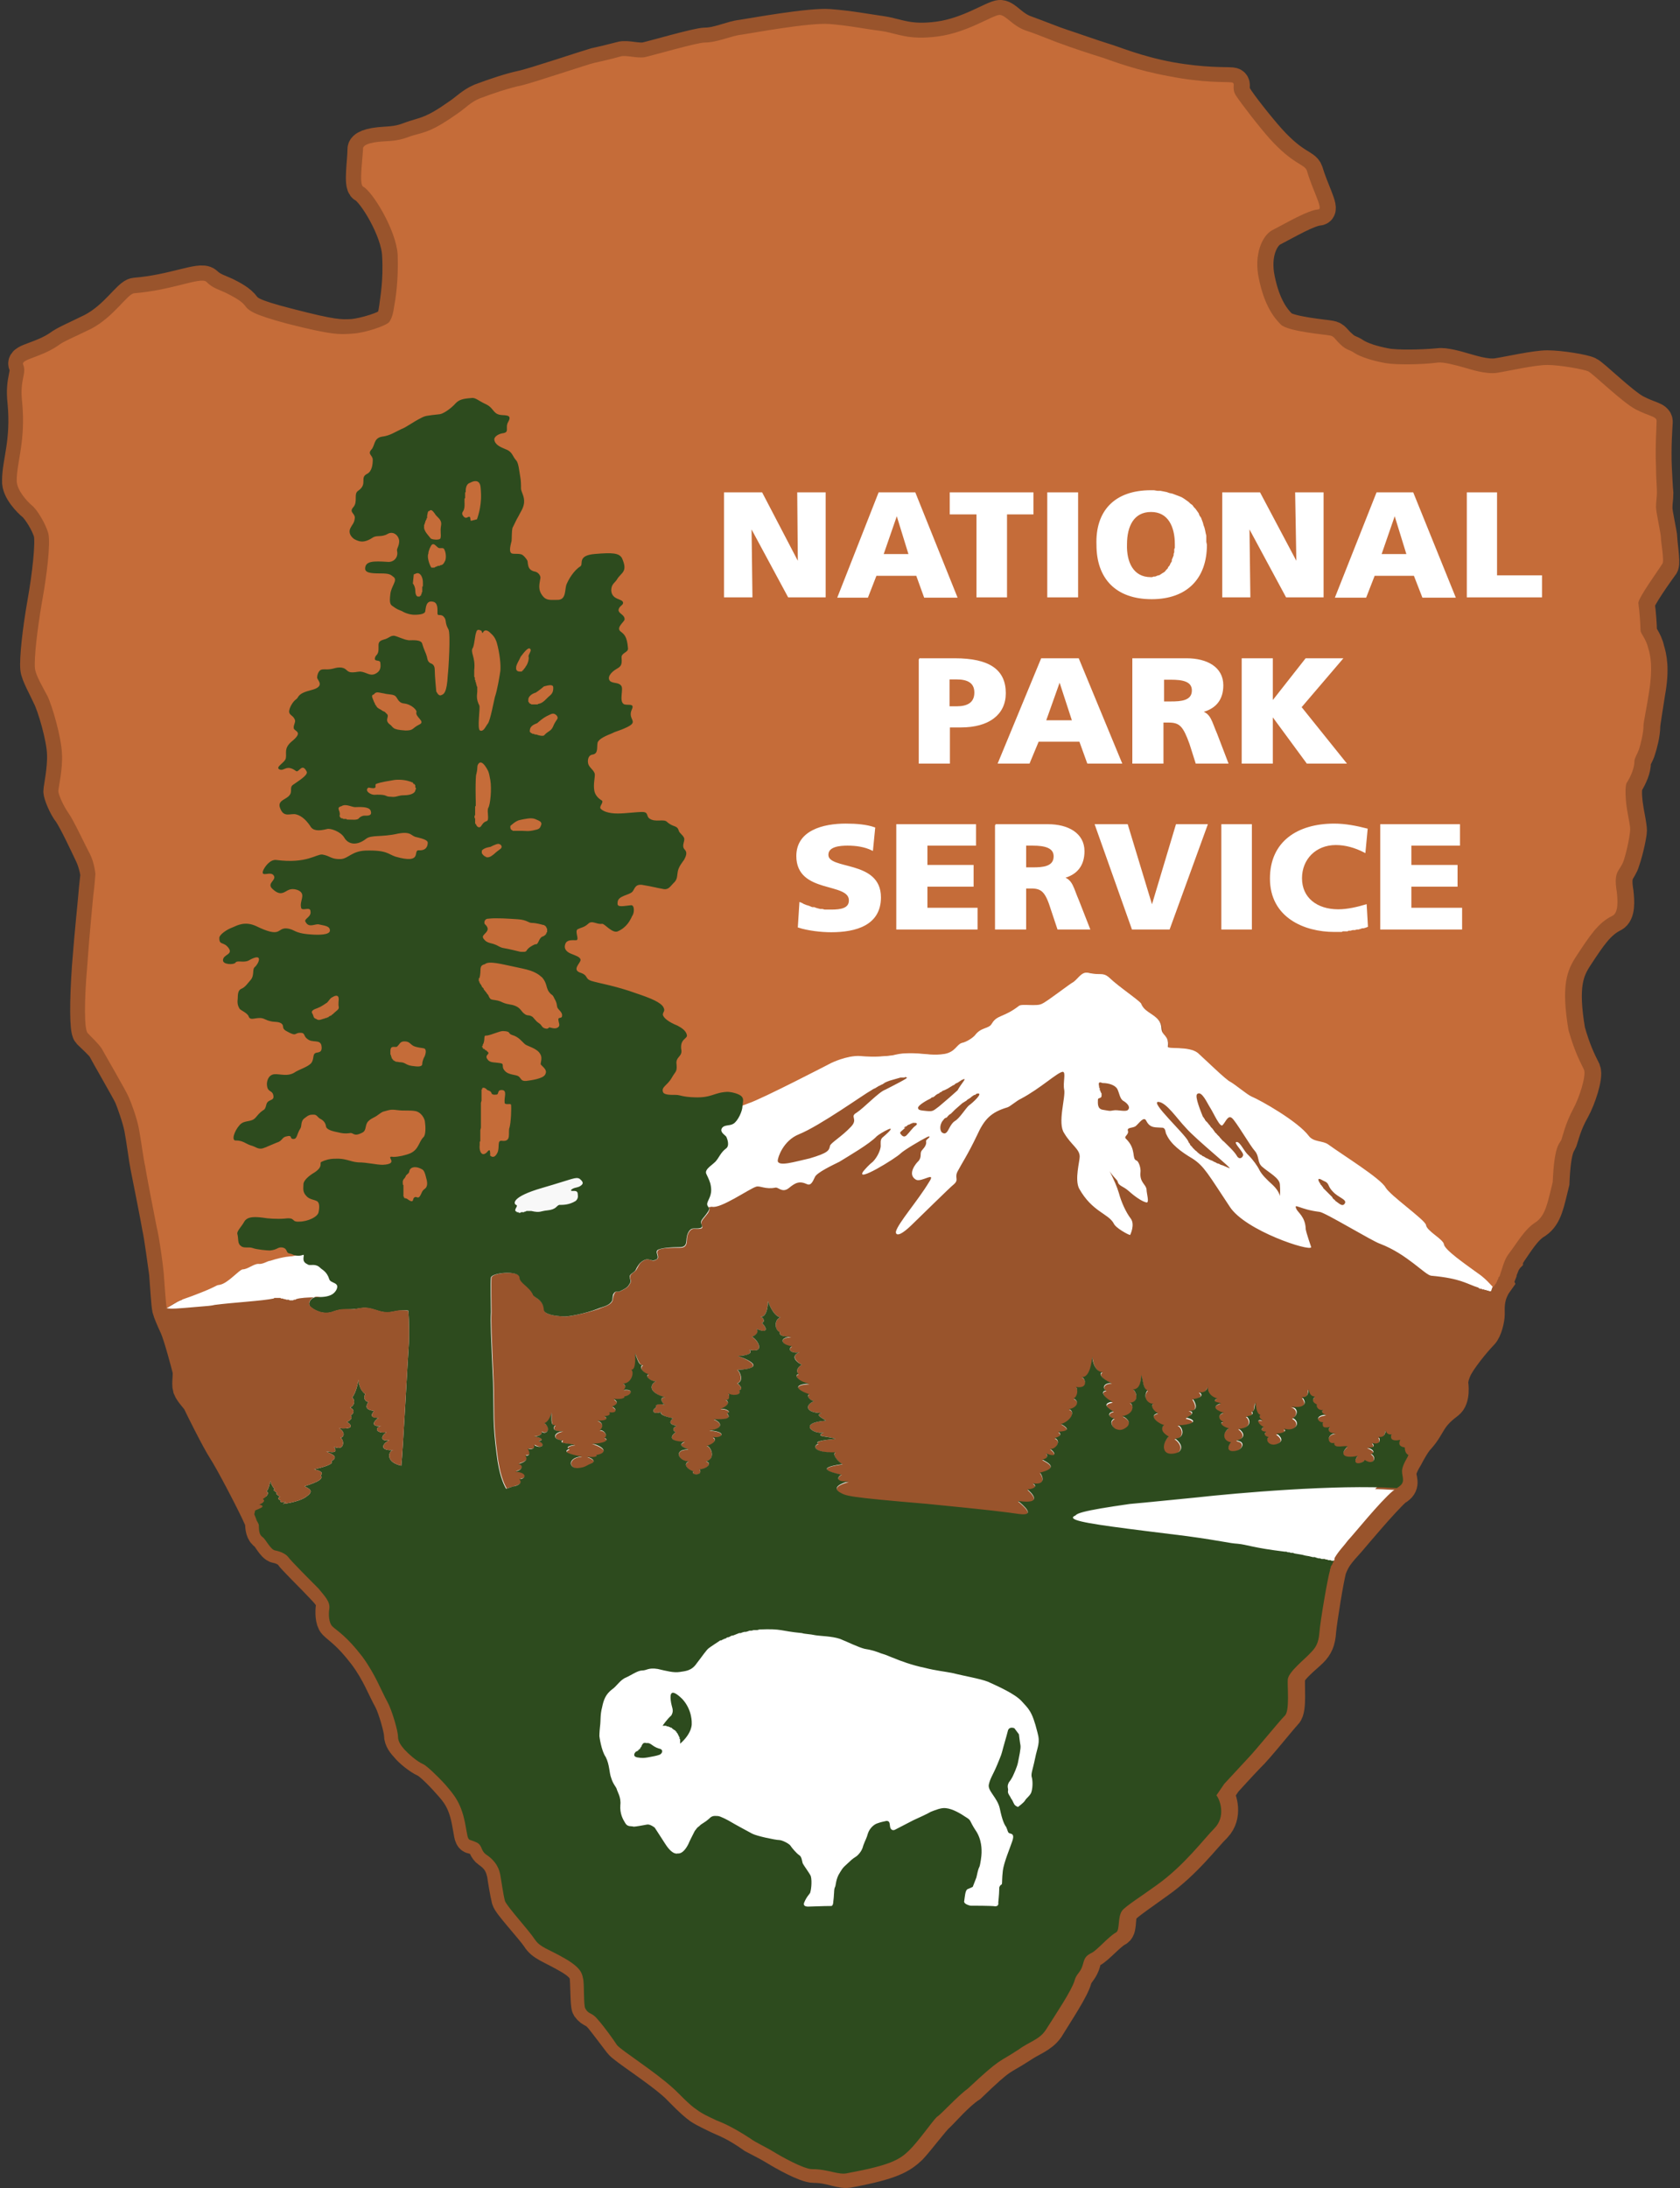 <?xml version="1.0" encoding="utf-8"?>
<!-- Generator: Adobe Illustrator 24.1.2, SVG Export Plug-In . SVG Version: 6.00 Build 0)  -->
<svg version="1.1"
	 id="svg2206" inkscape:export-xdpi="90" inkscape:export-ydpi="90" inkscape:output_extension="org.inkscape.output.svg.inkscape" inkscape:version="0.45.1" sodipodi:docname="NPS3.svg" sodipodi:version="0.32" xmlns:cc="http://web.resource.org/cc/" xmlns:dc="http://purl.org/dc/elements/1.1/" xmlns:inkscape="http://www.inkscape.org/namespaces/inkscape" xmlns:rdf="http://www.w3.org/1999/02/22-rdf-syntax-ns#" xmlns:sodipodi="http://sodipodi.sourceforge.net/DTD/sodipodi-0.dtd" xmlns:svg="http://www.w3.org/2000/svg"
	 xmlns="http://www.w3.org/2000/svg" xmlns:xlink="http://www.w3.org/1999/xlink" x="0px" y="0px" viewBox="0 0 553 720"
	 style="enable-background:new 0 0 553 720;" xml:space="preserve">
<rect x="0" y="0" width="553" height="720" fill="#333333" stroke="none"/>
<style type="text/css">
	.st0{fill:#FFFFFF;fill-opacity:0.961;stroke:#99542C;stroke-width:10.239;stroke-miterlimit:10.433;}
	.st1{fill:#FFFFFF;}
	.st2{fill:#C56C39;}
	.st3{fill:#99542C;}
	.st4{fill:#2D4B1E;}
	.st5{fill:none;stroke:#FFFFFF;stroke-width:0.553;stroke-miterlimit:171.687;}
	.st6{fill:none;stroke:#FFFFFF;stroke-width:0.553;stroke-miterlimit:10.433;}
	.st7{fill:none;stroke:#FFFFFF;stroke-width:0.553;stroke-miterlimit:10.433;}
</style>
<g id="nps_logo" inkscape:groupmode="layer" inkscape:label="Layer 1">
	<path id="path6716" class="st0" d="M493.5,420.3l0.2-0.5l0.2-0.3l0.2-0.5v-0.5l0.2-0.5l0.2-0.5l0.2-0.3l0.2-0.5l0.2-0.5l0.2-0.5
		l0.3-0.5l0.2-0.3l0.2-0.5l0.2-0.2v-0.2l0.2-0.2l0.2-0.3v-0.2l0.2-0.2c2.8-3.9,5.4-8.6,9.1-10.7c3.3-2.3,3.9-6.4,5.6-13.2
		c0.5-11.8,2.1-12.5,2.6-13.8c0.5-1.3,1.3-5.3,4.1-10.2c2-3.6,4.4-10.9,3.6-13c-1.8-3.6-3.3-6.7-5.1-13c-2.5-14.8-0.5-19.7,2.6-24.4
		c4.4-6.7,7.2-10.9,11.8-13.2c2.1-1,1.8-5.1,1.5-7.9c-1.2-7.2,1-6.6,2.1-10.4c1.3-3.8,2.3-8.9,2.3-10c0-1.3-0.7-4.8-1-6.4
		c-0.5-3-1-7.2-0.2-8.9c1.3-2.3,2.6-4.9,2.5-7.2c0-1,1.2-2.5,1.6-4.1c0.5-1.5,1.5-5.1,1.5-7.9c0-0.8,1-6.6,1.6-10.7
		c1.5-8.1,0.5-12-0.2-14.3c-0.7-3.3-2.6-4.9-2.5-6.1c0-1.5-0.3-6.1-0.7-8.9c-0.2-1.6,6.6-11,7.9-12.8c0.5-1-0.5-7.4-0.5-8.9
		c0-1.3-1.6-8.1-1.6-9.9c0-2,0.3-3.1,0.3-4.9c-0.2-2-0.3-4.8-0.5-8.4c-0.3-6.6,0.2-13.3,0.3-15.1c0-1.5-2.5-1.5-6.9-3.8
		c-4.4-2.3-14-11.8-15.6-12.5c-1.6-0.8-9.4-2.1-13.7-2.1c-3.9,0-12.7,2-16.6,2.6c-3.8,0.5-8.6-1.2-10.9-1.8
		c-2.3-0.7-6.4-1.8-8.2-1.5c-5.3,0.5-13.8,0.7-17.4,0c-4.3-0.8-7.9-2-10-3.3c-1.8-1.3-2.5-0.8-4.8-3c-1.8-1.6-2-2.6-3.5-2.8
		c-1.3-0.3-13.8-1.3-16.1-3.6c-2.3-2.3-5.4-6.3-7.2-15c-1.8-8.4,1.2-14.3,4.3-16c4.9-2.5,11.7-6.6,15.3-6.9c1.6-0.2-2-6.6-3.8-12.7
		c-0.8-2.3-4.3-1.8-12.2-10.5c-3.5-3.9-9.7-11.7-11.2-14.3c-1.6-2.6,0.2-4.1-1.5-4.3c-2.1-0.2-9.2,0.2-20.4-1.8
		c-11.2-2.1-18.4-5.3-21.9-6.3c-3.3-1-11.2-3.8-13.7-4.6c-2.5-0.8-7.4-2.8-11.8-4.4c-4.3-1.5-6.3-4.9-8.4-5.1
		c-2.3,0-10.5,5.8-20.4,7.1c-9.9,1.3-13.3-1-18.6-1.8c-5.6-0.8-10.7-1.8-17.3-2.3c-6.4-0.5-25.5,3-28.8,3.5c-3.3,0.3-7.9,2.6-12,2.6
		c-2.6,0-17.3,4.3-19.7,4.8c-2.6,0.5-6.3-0.8-8.1-0.2c-3,0.8-7.2,1.8-8.7,2.1c-1.2,0.3-20.4,6.7-23.9,7.4c-3.8,0.8-9.2,2.6-13.7,4.3
		c-3,1.3-4.8,3.3-7.2,4.9c-8.2,5.8-10.5,5.9-14.5,7.2c-2.6,0.8-3.9,1.8-9.5,2.1c-5.8,0.3-7.4,1.5-7.4,2.3c0,3.9-1.3,11.8,0.2,12.5
		c3.1,1.6,10.9,14.3,11.2,22.4c0.5,8.6-0.7,14.6-1,17.3c-0.3,2.3-0.7,3.6-1.8,4.9c-1,1.3-7.9,3.5-12,3.9c-4.3,0.2-6.4,0.3-21.4-3.6
		c-11.7-3-12.7-4.1-14.2-5.8c-1.2-1.8-4.1-3.3-6.1-4.3c-2.1-1-4.3-1.5-6.4-3.5c-2-1.8-11,2.6-23.5,3.6c-2.3,0.2-6.6,7.7-14.3,11.7
		c-6.1,3-8.9,4.1-10.9,5.6c-5.6,3.8-12.2,4.4-11.4,6.1c1.3,3.1-1.2,4.8-0.3,12.5c1.2,13-1.8,19.6-1.8,25.8c-0.2,3.1,3.5,6.9,5.1,8.2
		c1.5,1.3,4.4,5.8,5.3,9.1c0.7,3.3-0.5,14-2.1,22.9c-1.6,9.1-2.6,18.3-2.3,21.6c0.2,2.1,2.8,6.6,3.9,9.1c1.6,3,4.8,13.7,4.9,19.1
		c0.2,4.9-1.2,11.2-1.2,12.2c0,1,1.6,5.1,3.3,7.2c1.8,2.6,5.9,11.4,6.9,13.5c1.5,3,2,6.7,2,6.7s-0.5,4.3-0.7,6.9
		c-0.2,2.6-1.2,11.7-2.1,23.4c-0.8,11.4-0.8,20.9,0.2,21.9c1.3,1.3,3.8,3.5,4.8,4.9c0.8,1.6,8.1,14.2,8.9,16c0.8,2,2.6,6.9,3.3,10.4
		c0.7,3.6,1.6,10.7,2,12.5c0.5,2.5,3.5,17.6,3.9,20.1c0.7,3.1,1.8,11.7,2.3,15.1c0.3,3.9,0.7,10.4,1,11.7c0.3,1.2,1.3,3.5,2.5,6.1
		c1.3,3,3.6,11.7,4.1,13.7c0.5,2-0.3,4.6,0.2,6.3c0.7,1.8,2.6,3.3,3.3,4.8c0.7,1.5,5.9,12,8.2,15.6c2.1,3.1,9.7,17.6,11.8,22.4
		c0.5,0.7,0.5,1.2,0.5,1.5c0,1.8,0.3,3.3,1.3,3.9c1,0.7,2.6,4.1,3.9,4.3c1.8,0.3,3.6,1.3,4.4,2.3c0.8,1.3,7.4,7.7,9.9,10.4
		c2.5,2.6,4.1,4.3,3.8,6.6c-0.3,1.8-0.2,4.8,0.8,5.8c1.8,1.8,4.6,3.3,9.9,10.2c4.4,5.9,6.1,10.9,8.4,15c1.3,2.5,3.3,9.4,3.3,11.2
		s1.2,3.1,2.1,4.1c1.2,1.5,4.1,3.9,6.3,4.9c1.2,0.5,4.4,3.5,7.4,6.9c3,3.3,5.4,6.1,6.7,13.8c0.5,2.3,0.5,4.3,1.3,4.4
		c0.8,0.2,2.8,0.7,3.3,1.6c0.7,0.8,0.7,2.1,2,3c3.8,2.6,4.3,5.3,4.8,7.1c0.2,1.6,1,6.4,1.5,8.4c0.2,1.5,7.9,9.7,9.9,12.7
		c1.6,2.6,4.1,3.1,9.7,6.3c5.4,3,5.8,4.9,6.1,6.4c0.3,1.6,0.2,9.4,0.7,10.2c1.3,1.8,2.1,1,4.3,3.6c2.1,2.6,4.9,6.4,6.3,8.2
		c1.3,1.8,12.5,8.7,18.6,14.3c1.5,1.5,5.1,5.3,7.6,7.1c1.8,1.2,4.3,2.3,6.3,3.3c2.1,1,5.3,2,11.5,6.4c1.5,0.8,5.1,2.6,7.2,3.9
		c2.6,1.6,10,5.8,12.8,5.8c5.8,0,8.7,2.3,12,1.5c13.8-2.6,16.9-4.6,20.1-7.6c2.8-3,7.6-9.5,9.1-10.7c1.6-1.5,6.4-7.1,10.4-9.7
		c10.9-10.5,9.7-8.4,16.5-12.8c3.6-2.5,6.9-3.3,9.1-6.4c3.3-5.4,8.4-13,9.2-16.3c0.7-2,1.8-2.5,2.6-4.6c0.7-1.8,0.3-3.3,2.6-4.3
		c1.8-0.8,6.1-5.8,8.4-6.9c1.5-0.8,0.3-5.3,2.1-7.2c1.2-1.5,6.6-5.1,11.4-8.6c9.1-6.4,15.5-15.1,18.9-18.4c3.6-3.8,1.8-9.2,0.7-10.9
		l2.6-3.9c0,0,4.8-5.3,7.6-8.2c2.8-2.6,10.4-12.2,12.3-14.2c1.6-1.5,0.7-9.7,1-12c0.2-2.5,5.6-6.6,7.4-8.4c1.8-1.8,2.6-3.5,2.8-6.9
		c0.3-3.3,2.6-17.9,3.5-20.6c0.5-1.3,1-2.3,1.6-3.3c1.5-2.3,3.1-3.9,4.6-5.6c1.8-2.1,10.9-13,15.1-16.8l0.8-0.5
		c2.1-1.5,0.8-3.1,0.8-5.1c0-1,0.8-3,2.1-5.1c1.2-2.3,2.8-5.1,4.1-6.4c3.8-4.3,3.1-6.7,9.4-11.4c2.3-1.6,1.5-6.6,1.5-6.6
		s-0.2-1.8,1.2-4.8s5.9-8.6,8.7-11.5c1.2-1.2,2.1-4.8,2.1-6.6c0-1.6-0.3-4.9,1.5-8.4c0.3-0.7,0.7-1.3,1.2-2
		C492.8,421.8,493.1,421,493.5,420.3z"/>
	<path id="path6642" class="st1" d="M111,424.1l0.2-0.7c-0.2-1.3-2.3-1.3-2.6-2.1c-0.8-2.8-2.1-3.3-2.8-3.9c-1.6-1.5-3.3-0.7-4.1-1
		c-0.8-0.3-2-0.7-1.5-2.8c0-0.3-0.2-0.5-0.3-0.3l-1.2,0.2l-1.3-0.2l-1.2,0.2c0,0-2.8,0-7.2,1.5c-1,0-2.3,1.2-3.9,1.2
		c-1.6-0.2-3.5,1.6-5.3,1.6c-1.3,0.2-4.8,4.6-7.6,5.1c-1.6,0.2,0,0.3-9.4,3.8c-5.3,1.8-3.8,1.5-8.2,3.9c1,0.3,5.1,0.2,8.6-0.2
		c6.1-0.5,6.3-0.5,7.6-0.8c6.1-0.8,15.6-1.3,19.4-2.1c2.8-0.7,4.8,1,7.4,0.2c1.2-0.5,3-0.5,3.8-0.5c1.3-0.2,1.6,0,2.5-0.2
		c0,0,4.1,0.2,4.9-0.5c1.3-0.7,1.8-1,2-1.5L111,424.1z"/>
	<path id="path6644" class="st2" d="M492.6,422.1V422l0,0l0,0v-0.2h0.2v-0.2v-0.2l0.2-0.2l0,0v-0.2V421l0.2-0.2v-0.2v-0.2l0.2-0.2
		l0.2-0.2V420c0.8-2.3,1.5-5.3,2.8-7.1c3-3.9,5.4-8.4,9.1-10.7c3.3-2.3,3.9-6.4,5.6-13.2c0.5-11.8,2.1-12.5,2.8-13.8
		c0.5-1.3,1.3-5.3,3.9-10.2c2-3.6,4.4-11,3.6-13c-1.8-3.6-3.3-6.7-5.1-13c-2.5-14.8-0.5-19.7,2.6-24.4c4.4-6.7,7.2-11,11.8-13.2
		c2.1-1,1.8-5.1,1.5-7.9c-1.2-7.2,1-6.6,2.3-10.4c1.2-3.8,2.1-8.7,2.1-10.2c0-1.3-0.7-4.4-1-6.3c-0.5-3-0.8-7.4-0.2-8.9
		c1.5-2.3,2.6-5.1,2.6-7.2c0-1,1-2.5,1.5-3.9c0.5-1.6,1.5-5.3,1.5-8.1c0-0.8,1.2-6.6,1.8-10.7c1.3-8.1,0.5-12-0.2-14.3
		c-0.8-3.5-2.6-4.9-2.6-6.1c0-1.5-0.3-6.1-0.7-8.9c-0.2-1.6,6.7-11,7.9-13c0.7-0.8-0.5-7.2-0.5-8.7c0-1.3-1.6-8.2-1.6-10
		c0-1.8,0.3-3,0.3-4.8c0-2-0.3-4.8-0.3-8.4c-0.3-6.6,0.2-13.3,0.2-15.1c0-1.5-2.5-1.5-6.9-3.8s-14-11.7-15.6-12.5
		c-1.6-0.7-9.4-2.1-13.5-2.1c-4.1,0-12.8,2-16.6,2.6c-3.9,0.5-8.7-1.2-10.9-1.8c-2.5-0.7-6.6-1.8-8.4-1.6
		c-5.3,0.7-13.8,0.8-17.3,0.2c-4.4-0.8-8.1-2-10.2-3.3c-1.8-1.3-2.5-0.8-4.6-2.8c-2-1.8-2.1-2.8-3.6-3c-1.3-0.3-13.8-1.3-16.1-3.6
		c-2.3-2.3-5.4-6.3-7.2-15c-1.8-8.2,1.2-14.3,4.3-16c4.9-2.5,11.7-6.6,15.3-6.9c1.6-0.2-2-6.4-3.8-12.7c-0.8-2.3-4.3-1.8-12.2-10.5
		c-3.5-3.9-9.5-11.7-11.2-14.3c-1.6-2.6,0.2-4.1-1.5-4.3c-2.1-0.2-9.2,0.2-20.4-2c-11-2-18.4-4.9-21.9-6.1c-3.3-1-11.2-3.6-13.7-4.6
		c-2.5-0.8-7.4-3-11.8-4.4c-4.3-1.6-6.3-4.9-8.4-5.1c-2.3,0-10.5,5.8-20.4,7.1c-9.9,1.3-13.2-1-18.6-1.8c-5.6-0.7-10.7-1.8-17.1-2.3
		c-6.6-0.5-25.5,3-28.8,3.5c-3.3,0.3-8.1,2.6-12.2,2.6c-2.6,0-17.3,4.3-19.7,4.8c-2.6,0.5-6.3-0.8-8.1-0.2c-2.8,0.8-7.2,1.8-8.6,2.1
		c-1.3,0.2-20.6,6.7-23.9,7.4c-3.9,0.8-9.4,2.6-13.8,4.3c-3,1.2-4.8,3.3-7.2,4.9c-8.2,5.8-10.5,6.1-14.5,7.2c-2.5,0.7-3.9,1.8-9.5,2
		c-5.8,0.3-7.4,1.5-7.2,2.6c-0.2,3.8-1.3,11.5,0,12.3c3.1,1.6,10.9,14.3,11.4,22.4c0.3,8.6-0.7,14.6-1.2,17.3
		c-0.3,2.1-0.7,3.6-1.6,4.9c-1.2,1.3-8.1,3.6-12.2,3.8c-4.3,0.3-6.4,0.5-21.4-3.3c-11.5-3.1-12.7-4.3-14-6.1
		c-1.3-1.6-4.3-3.1-6.3-4.1c-2.1-1-4.3-1.5-6.3-3.6c-2-1.6-11.2,2.8-23.7,3.8c-2.3,0.2-6.6,7.7-14.2,11.7c-6.1,3-9.1,4.1-11,5.6
		c-5.6,3.8-12,4.4-11.4,6.1c1.3,3.1-1.2,4.8-0.3,12.5c1.2,12.8-1.8,19.6-1.8,25.8c0,3.1,3.5,6.9,5.1,8.2c1.6,1.3,4.4,5.9,5.3,9.1
		c0.8,3.3-0.5,14-2.1,22.7c-1.6,9.4-2.6,18.4-2.3,21.7c0.2,2.3,2.8,6.6,4.1,9.1c1.5,3,4.6,13.5,4.8,19.1c0.3,5.1-1.2,11.2-1.2,12.2
		c0,1.2,1.8,5.1,3.3,7.2c1.8,2.5,5.9,11.4,7.1,13.5c1.5,3,1.8,6.6,1.8,6.6s-0.3,4.4-0.7,7.1c-0.2,2.6-1.2,11.8-2,23.4
		c-1,11.4-1,20.9,0.2,21.9c1.2,1.3,3.6,3.5,4.6,5.1c0.8,1.5,8.1,14,8.9,16c0.8,1.8,2.6,6.6,3.3,10.2c0.7,3.6,1.6,10.7,2.1,12.5
		c0.3,2.3,3.3,17.6,3.8,20.1c0.8,3.1,2,11.8,2.3,15.1c0.3,3.9,0.7,10.4,1,11.5h-0.2c4.3-2.5,3-2.1,8.2-3.9c9.4-3.5,7.7-3.6,9.4-3.8
		c2.8-0.5,6.3-4.9,7.6-5.1c1.6,0,3.6-1.8,5.1-1.8c1.6,0.2,3.1-1,3.9-1c4.6-1.5,7.2-1.5,7.2-1.5l7.6-1.5c3.1-0.5,79-27.5,93.1-33.1
		c14-5.6,1.2,4.1,19.6-2.6c18.3-6.7,30-13,30-13c4.6-1.5,27.3-13.2,27.3-13.2s5.1-2.6,9.4-2.3c5.3,0.3,9.1-0.2,10.7-0.3
		c1.5-0.3,2.6-0.8,7.1-0.7c4.6,0.2,6.4,0.8,10.2,0.2c3.5-0.5,3.9-3.1,5.6-3.6c1.5-0.3,3.5-1.5,4.3-2.5c2.1-2.8,4.4-2,5.4-3.8
		c1.8-3,4.1-2,9.1-5.9c1-0.8,5.9,0.3,7.6-0.7c1.8-0.8,8.9-6.4,10.4-7.2c1.6-1.2,2.6-3.3,4.6-3c4.3,1,4.9-0.3,7.1,1.6
		c3.1,3,10.2,7.9,10.5,8.6c1.3,3.5,6.6,3.6,6.7,8.2c0.2,2.5,2.5,2.1,2.1,5.9c-0.2,1,6.9-0.3,9.9,2.3c2,1.6,9.5,8.9,10.7,9.4
		c2,1.2,5.4,4.1,6.9,4.8c3.1,1.3,15.3,8.2,18.9,13c1.6,2.1,4.6,1.6,6.4,3c4.8,3.3,17.3,11,18.9,14c1.5,2.6,12.8,10.5,13.3,12.3
		c0.3,2.1,5.6,4.6,5.9,6.4c0.2,1.8,7.2,6.6,9.9,8.6c3.5,2.5,2.5,1.6,6.1,5.4L492.6,422.1z"/>
	<path id="path6646" class="st3" d="M462.8,479.7l0.2-0.3l0.2-0.5l0.3-0.5l0.2-0.3l0.3-0.5l0.2-0.5l0.3-0.3l0.3-0.5l0.2-0.5l0.3-0.3
		l0.3-0.3l0.2-0.5l0.3-0.3v-0.2l0.2-0.2l0.2-0.2l0.2-0.2v-0.2l0.2-0.2c3.9-4.1,3.3-6.6,9.5-11.2c2.3-1.6,1.3-6.7,1.3-6.7
		s0-1.6,1.3-4.6c1.2-3,5.9-8.6,8.7-11.5c1-1.2,2-4.9,2-6.7c0-1.5-0.2-4.8,1.6-8.4v-0.5c-3.6-3.8-2.5-2.6-5.9-5.1
		c-2.5-2-9.7-6.9-9.9-8.6c-0.2-1.8-5.4-4.3-5.9-6.6c-0.5-1.6-11.8-9.5-13.3-12.2c-1.5-3.1-14.2-10.7-18.9-14.2
		c-1.8-1.3-4.8-0.7-6.4-2.8c-3.6-4.8-15.8-11.7-18.9-13.2c-1.3-0.5-4.8-3.5-6.9-4.6c-1.2-0.7-8.7-7.7-10.7-9.5
		c-3-2.5-9.9-1.2-9.9-2.3c0.3-3.6-2-3.3-2-5.8c-0.2-4.6-5.6-4.8-6.9-8.2c-0.3-0.7-7.4-5.8-10.4-8.6c-2.3-2-3-0.7-7.2-1.6
		c-2-0.3-3,1.8-4.4,2.8c-1.6,1-8.7,6.6-10.4,7.4c-1.8,0.8-6.7-0.2-7.7,0.5c-4.9,4.1-7.2,3.1-8.9,5.9c-1.2,2-3.5,1.2-5.6,3.9
		c-0.7,0.8-2.8,2.1-4.1,2.5c-1.6,0.5-2.3,3-5.6,3.5c-3.9,0.7-5.8,0.2-10.2,0c-4.6-0.2-5.8,0.3-7.2,0.7c-1.6,0.2-5.3,0.5-10.5,0.2
		c-4.4-0.2-9.5,2.3-9.5,2.3s-22.5,11.7-27.3,13.3l-2.1,1c-0.2,1.5-1.6,4.8-3.1,5.6c-1.3,0.8-3,0.3-3.8,1.5c-0.7,1.3,1,2.1,1.5,2.8
		c0.3,0.7,1.2,3-0.2,3.9c-1.6,1.2-2.3,3-3.1,3.9c-0.8,1.2-4.1,2.8-3.3,4.4c0.7,1.5,1.3,2.6,1.5,4.1c0.5,3-1,4.4-1.2,5.6
		c-0.2,1.3,1.3,1.2,0.2,3c-1.5,2.1-2.8,2.8-2,4.3c0.7,1.5-2.5,0.8-3.1,1c-0.8,0.3-1.5,1.2-1.8,2.6c-0.2,1.3,0.3,3.6-2.3,3.6
		c-2.6,0-6.4,0-7.2,0.8c-1,0.8,0.7,2.3-0.5,3c-1.3,1-2,0-3,0c-1.2,0-2.5,1.3-2.5,1.3s-0.8,1.3-1.2,2.1c-0.5,0.8-2,1.3-2.1,2.3
		c-0.2,0.8,0.8,1.3-0.2,2.6c-0.5,1-1.6,1.5-2.8,2.1c-1.2,0.7-1.6-0.5-2.3,1.2c-0.5,1.3-0.2,1.8-0.8,2.6c-1,1.2-3,1.5-4.1,2.1
		c-4.6,1.6-9.9,2.5-10.9,2.5c-1,0-7.1-0.2-7.1-2.1c-0.3-3.6-3.3-3.9-3.6-5.1c-1-2.6-4.4-3.8-4.4-5.6c-0.2-2.5-9.1-1.6-9.4,0
		c-0.2,1.5,0,9.5,0,11.5c-0.2,3.1,0,6.9,0.7,23c0.3,10.7-0.2,12.8,1.2,23.7c0.8,6.4,2.1,9.5,3.1,11.2l2.5-0.7c-0.3,0,3.6-0.8,2-2.5
		c2.3-0.2,2.5-2.3-1.5-2.5c2.8-0.7,2.6-2.1,1-2.5c2.3-0.7,3.3-1.5,2.3-2.8c2,0.3,1.3-1.5,0.8-2.1c1.5,0.3,2.5-0.3,2.1-1.3
		c2.3,1.6,4.1-0.2,1.3-1.3c2-0.2,1.3-1-1.6-1.5c1.2,0.3,3.3-0.7,2.6-1.6c1.5,1.2,3.5-0.7,1-2.6c1.6-0.5,2.3-3.1,2.3-3.6
		c0.2,1.6-0.5,4.8,1.3,4.3c-1,1-0.8,2,2.5,2c-3,0.5-3.8,2.6,0,3c-1.5,1.2,2.3,0.8,3.9,1.5c-2.5,0.3-2.8,1-1.8,1.5
		c-2.5,0.8,0.3,1.8,4.1,2.3c-3.6,0.2-4.4,2.5-2.8,3.5c0.8,0.7,2.1,0.3,3.3,0.2c1-0.5,1.5-0.8,2.6-1.3c1-0.3,1.6-1.3-1.5-2.3
		c1.5,0.3,3.9,0.2,3.1-0.5c3.6-0.5,3.5-2.3-1.6-3.9c1.5,0.5,7.1-0.3,4.3-1.8c1.3-0.3,0.2-2.6-1.6-2.5c1.2-0.5,1.5-2.5-0.7-3.1
		c2.1,0,4.3-0.3,2.3-1.5c1.3,0.2,2.3-0.5,1.8-1.3c2.8,0.5,2.1-1.2,0.8-1.8c0.7-0.3,2.8-1,0.5-2.5c1.8,0.2,3.8-0.2,3.5-1
		c2.1-0.2,3.6-2.5-0.2-2.1c0.5-0.5,1-1.5-0.3-2.1c2.8,0,3.9-3.6,3-4.6c1.5,0.2,1.2-4.1,1-5.4c1,2.5,1.5,3.9,2.6,3.9
		c-1.5,1,0.2,2.6,1.8,3.1c-1.5,0.7,1.2,2.5,2.5,2.1c-2.3,1.2-2.5,3.8,3,5.4c-2.3-0.3-1,2,0,2.6c-0.8-0.7-3.8-0.7-3,0.7
		c-1.2,0.3-1.8,2.5,1.6,1.5c-0.3,0.8,1.5,1.6,3.9,2c-1.5,1.5-0.8,2.1,1.2,2.5c-0.8,0.5-1.8,1.2-0.3,2.1c-1.3,1-3,3.1,3,3.3
		c-2.6,1-0.3,1.6,1.2,2.5c-4.9-0.2-3.5,3.8,0.2,3.9c-2,0.7-0.8,2.5,1.5,3.3c-1.3,1.2,3.3,1.6,2-0.7c2.8-0.3,4.1-2.1,2.1-2.6
		c3.6-1,1.3-5.3,0.2-5.1c1.6-0.3,3.8-1.6,2.1-2.8c2.5,0.5,5.3-1.8-1.2-2.3c5.1-0.7,3.8-2.8,1.5-3.6c0.7-0.2,6.7,0.5,4.3-2
		c1.6-0.5-0.2-1.5-2.1-1.5c1.5-0.3,3.6-2,1.6-3c0.8,0.2,1.8-0.2,1-2c0.8,0.7,4.6,0.8,3.6-1.2c1.3-0.5,0.2-1.5-0.7-2.3
		c2.1-0.8,0.8-3.8,0-4.4c11.2-0.5,1-4.3,0.2-4.6c2.5,0,5.1-0.7,3.8-2c5.6,1.2,2.5-3.5,0.8-4.3c0.7,0,2.8-1.3,1.5-2.6
		c2.6,1.3,4.4,0.8,1.8-2c1.2-0.3,0.5-1.8-0.5-2c2.5,0.3,2.5-5.1,2.5-5.1s1.6,4.9,4.1,5.3c-2.3,0.8-1.8,4.6-0.2,4.8
		c-0.5,1.6,2.3,1.5,3.8,1.8c-4.3,0-3.5,2.5,0.2,3.1c-1.8,1,0,2.3,2.5,1.8c-2.3,0.8-2.1,2.5,0.7,4.1c-1.2,0.7-2.1,2-1,3.3
		c-1.8,0,0,2.5,3.5,3.1c-4.4,0.2-5.4,1.5,0,3.5c-0.8,0.2-0.5,1.5,1.5,2.1c-3,1.3-2.8,3.8,2.5,3.9c-2,0.7-0.2,1.3,1.5,2.5
		c-9.4,0.7-4.3,4.6-0.7,3.9c-3.3,1.5,1.8,1.2,3.8,2.1c-3.3,0.3-7.1,0.8-5.6,1.8c-1.8,0.3-2,2.8,5.6,2.8c-1.3,0.7,1.2,3.1,2.3,3.8
		c-8.7,1.2-4.6,2.5-0.2,3.5c-1.3,0.3-2.5,2.6,2.3,2.3c-2.8,0.7-5.4,2-3.1,3.5c2.3,1.3,2,1.6,29.1,4.1c21.4,2,25,2.5,30,3.1
		c5.8,0.8,1.5-2.8-0.3-4.3c8.7,1.5,4.3-2.8,3.1-3.8c1.2,0,3.8-0.7,1.8-2c4.6,0.7,3.1-2.5,2.3-3.5c6.1-1.5,3-3.1,0.8-4.3
		c1.2-0.3,2.1-0.8,1.3-2c3.9,1.5,2.8-0.5,1.3-1.5c1.6,0.2,3.9-2.5,1.5-3.6c2.6-0.7,1.8-1.6,1.2-2c6.6-0.3-1-3.5,1-2.6
		c2.8-0.8,4.9-4.1,2.5-4.9c2.3-0.3,3.9-2.3,1.6-3.5c1.5-0.7,1.5-2.6,0.8-3.8c4.3,0.7,3-3,1.8-3.3c3.1,0.5,3.5-6.7,3.5-6.7
		s0.3,4.8,3.3,5.1c-1.8,1,1.6,3.1,3.1,3.6c-2.8,0-3.1,1.8-1.8,2.5c-2.5,0.2,0.2,3.1,2.1,3.8c-4.1,0.7-0.7,2.3,0.3,3.1
		c-2,0.3-1.8,1.8,0.3,2.3c-2.1,1-0.3,3.3,0.7,3.6c1.2,0.3,2.3,0,3.5-0.8c1.6-1.8-0.5-3.1-1.5-3.6c3.9-0.7,3.8-3.8,2.3-4.4
		c3.1-0.2,2.3-3.6,1.2-4.4c2.3,0.2,2.5-3,2.6-4.8c0.7,2.5,0.5,4.4,2.1,5.1c-2,2.6,0.3,4.6,1.8,4.4c-1.2,0.7,0.2,2.6,1.6,3.1
		c-3.9,1,0.8,3.9,1.8,3.9c-2.1,2.1,1.5,3.8,1.5,3.8s-2,2.1-1.5,4.3c0.5,2.1,3.8,1.6,4.8,0.8c2-1.6-0.3-3.9-1.2-4.4
		c3.5-0.2,2.6-3.9,1-4.4c3.3,0,7.6-1.2,2.8-2.3c-0.7,0,3.8-1.8,0.8-2.5c4.1,0.2,1.3-3.8,1.3-3.8s4.4-0.5,2.1-2.3
		c2.5,0.5,2.8-1.8,2.8-1.8s-0.5,3,3.1,3.9c-2.3,1.2,0.7,1.3,1.2,1.6c-3.8,1.2-0.8,2.6,1,3.1c-2.1,0.5-1.8,2.1-0.2,3
		c-1.8,0.5,0.2,1.8,1.8,2.1c-2.6,2.1-1.5,4.3,0.7,4.6c-2.5,3.8,1.5,3.3,2.5,2.5c1-0.5,1.5-1.5,1.2-2.1c-0.3-0.7-1-0.7-1.8-1
		c3.6-1,1.8-3.1,0.7-3.8c4.8-0.5,3.5-3.5,2.5-4.1c1.3-0.2,2.6-0.7,1.8-1.6c1.2-0.2,0.7-1.3,1.2-3c0.2,2.1,0.7,3.8,1.6,4.1
		c-0.8,0.8,0.3,1.5,0.8,1.8c-3.1-0.7-0.7,2,0.3,2.1c-1.3,1.3-0.2,1.8,0.8,1.8c-1,1-0.3,1.3,0.8,1.6c-1.3,1,0.3,3.1,2.6,2.3
		c3.5-1.2,0-3.3,0-3.3c2,0,3.5-0.8,2.5-1.6c3.6,1,5.8-2.1,2.8-3.6c1.2-0.3,2.5-3-0.5-3.8c3.5,0.7,5.8-0.3,3.8-3c2,0.2,1.8-1.6,2-2.8
		c0.5,2.3,1.3,2.5,2.1,2.5c-1.3,1.5-0.2,2.1,0.7,2.6c-0.3,0.8,0.5,2,2,1.8c-0.8,0.7,0.2,1.5,1.2,1.6c-4.1,0.3-3,2.5-1.2,2.5
		c-0.3,1.3,0,1.8,2.3,1.5c-1.5,1.8,1.2,2.1,2.1,2.1c-3.5,0-3,3.9-0.7,3.1c-0.2,2.1,3.3,0.7,4.4,1.2c-2.5,2.3-1.8,4.1,3.3,3.1
		c-2.5,3.5,2,2.5,2.3,1.3c3.1,2.1,4.1-1,2.1-2c1.5-0.2,1-1.3-1.2-2c2.8,0,2.1-0.8,1.6-1.6c2.1,0.7,3-0.5,2.1-1.8
		c2.3,0.3,2.3-2.3,2.3-2.3s0.3,1.6,2,1.3c-0.8,1.8,0.7,2.3,2.8,1.8c-0.8,1.8,0.2,2.5,1.6,2.6c-0.2,0.7,0,1.8,1,2.3L462.8,479.7z"/>
	<path id="path6662" class="st1" d="M298.5,354.6l-0.5-0.2l-0.3,0.2h-0.3H297h-0.3h-0.3l-0.7,0.2L295,355l-0.7,0.2l-0.7,0.2
		l-0.7,0.2l-0.8,0.3l-0.7,0.3l-0.3,0.2l-0.3,0.2l-0.3,0.2l-0.5,0.2l-0.3,0.2l-0.5,0.2l-0.3,0.2l-0.5,0.3l-0.3,0.2l-0.5,0.2l-0.5,0.3
		l-0.3,0.2c-2.3,1.2-16.9,11.7-23.9,14.5c-5.1,2.1-6.9,7.6-6.9,8.7c0.2,2,5.6,0.3,10.5-0.8c6.1-1.8,6.4-2.6,6.7-4.1
		c0.2-1,3.8-3,6.9-6.3c2.5-2.6-0.5-3.3,1.8-4.6c2.5-1.6,7.4-6.9,9.5-7.6C293.7,357.4,299.3,354.6,298.5,354.6z M434.7,389.7v0.2h0.2
		v0.2h0.2v0.2l0.2,0.2l0.2,0.2v0.2l0.2,0.2l0.2,0.2l0.2,0.2l0.2,0.2l0.2,0.2l0.2,0.2l0.3,0.3l0.3,0.3l0.3,0.3l0.2,0.2l0.2,0.2
		l0.2,0.2l0.2,0.2l0.2,0.2v0.2l0.2,0.2l0.2,0.2l0.2,0.2h0.2v0.2l0.2,0.2c1.2,0.8,2.3,2.1,3.1,0.8c0.7-1.3-2-1.8-3.9-3.8
		c-2-2-1-2.8-3.1-3.6C432.9,386.9,434.2,389,434.7,389.7z M396,367.6h0.2v0.2l0,0l0,0l0.2,0.3l0.2,0.2v0.2l0.2,0.2l0.2,0.3l0.3,0.2
		l0.2,0.3l0.2,0.2l0.2,0.3l0.3,0.3l0.2,0.3l0.2,0.3l0.5,0.5l0.5,0.7l0.5,0.7l0.3,0.2l0.2,0.3l0.3,0.3l0.2,0.2l0.3,0.3l0.2,0.3
		l0.2,0.2l0.2,0.2l0.2,0.3l0.3,0.2v0.2h0.2c1.5,1.5,3.5,3.3,4.4,4.8c0.8,1.5,2,0.7,2.1-0.2c0.2-1-3.5-4.3-2.1-4.3
		c1.2,0,2.3,3,3.9,4.4c1.5,1.5,3,3.6,3.6,4.9c0.8,1.5,2.3,3,4.4,4.9c2.1,2,2.3,3.6,2.3,3.6s0.2-1.8,0-3.9c-0.2-2.1-3.6-3.8-5.9-5.8
		c-1.6-1.5-0.8-3.3-2.3-5.1c-1.5-1.6-6.3-9.9-7.6-10.9c-1.3-1-2,1.2-3,2.3c-0.8,1.2-3-3.9-4.1-5.6c-1-1.5-2.8-5.8-4.3-4.6
		C393.1,360.7,395.5,366.3,396,367.6z M361.8,357.6v0.2v0.2h0.2v0.2l0,0v0.2v0.2l0,0v0.2h0.2l0,0v0.2l0,0v0.2l0.2,0.2l0,0v0.2
		l0.2,0.2v0.2l0,0v0.2l0,0l0,0v0.2l0,0v0.2l0,0c0,1-1.2,0.5-1.2,1.3c0,1-0.3,3,1.6,3.3c2,0.3,2.1,0.5,3.5,0.2
		c1.5-0.3,4.3,0.7,4.9-0.3c0.8-1-0.7-2.3-1.6-2.8c-1.2-0.7-1.3-2.5-2-3.9c-0.7-1.3-2.8-2-4.9-2C361.5,355.8,361.6,356.5,361.8,357.6
		z M391.1,375.5l0.2,0.5l0.3,0.3l0.2,0.5l0.3,0.3l0.3,0.3l0.2,0.3l0.3,0.3l0.3,0.3l0.3,0.3l0.3,0.2l0.3,0.3l0.3,0.3l0.3,0.2l0.3,0.3
		l0.5,0.2l0.3,0.3l0.5,0.2l0.3,0.2l0.5,0.3l0.5,0.2l0.5,0.3l0.5,0.2l0.5,0.2l0.5,0.3l0.5,0.2l0.5,0.3l0.7,0.2l0.5,0.3l0.7,0.2
		l0.7,0.3l0.7,0.3l0.7,0.3c1.8,0.8-10.9-9.4-14.2-13.2c-3-3.1-6.4-8.4-9.1-8.6C378.4,362.5,389.8,372.9,391.1,375.5z M321.5,359.9
		l-0.3,0.2l-0.2,0.2h-0.3l-0.3,0.2l-0.3,0.2l-0.3,0.2l-0.3,0.3l-0.3,0.2l-0.5,0.3l-0.3,0.2l-0.3,0.3l-0.5,0.3l-0.3,0.2l-0.5,0.3
		l-0.8,0.7l-0.8,0.7l-0.8,0.7l-0.8,0.8l-0.3,0.3l-0.3,0.3l-0.5,0.3l-0.3,0.3l-0.3,0.3l-0.2,0.3L311,368l-0.3,0.3l-0.2,0.3l-0.2,0.2
		c-1.3,1.8-0.7,3.6-0.2,3.9c0.5,0.3,1,0.5,1.6-0.2c0.5-0.5,1.3-2.8,2.6-3.6c1.5-0.8,3.5-4.1,4.6-5.1
		C320.2,362.9,324.1,359.3,321.5,359.9z M301.1,369.5h-0.2l0,0h-0.2h-0.2l0,0h-0.2v0.2h-0.2l0,0l0,0h-0.2l0,0l-0.2,0.2l0,0h-0.2l0,0
		l-0.2,0.2l0,0h-0.2h-0.2v0.2h-0.2l0,0l-0.2,0.2l0,0l-0.2,0.2h-0.2h-0.2v0.2h-0.2l-0.2,0.2H298c-1.3,1.2-2.1,1.5-1.5,2.1
		c0.5,0.7,1.2,1.2,2,0.3c0.8-0.8,2.1-2.6,2.8-3C302.1,369.9,301.9,369.5,301.1,369.5z M317.4,355.1h-0.2l-0.3,0.2h-0.2l-0.3,0.2
		l-0.3,0.2l-0.3,0.2l-0.3,0.2l-0.3,0.2l-0.5,0.2l-0.3,0.2l-0.3,0.3l-0.5,0.2l-0.3,0.2l-0.5,0.3l-0.8,0.5l-1,0.5l-0.8,0.3l-0.3,0.3
		l-0.5,0.2l-0.3,0.3l-0.5,0.2l-0.3,0.2l-0.3,0.2l-0.3,0.3l-0.3,0.2l-0.3,0.2h-0.3l-0.3,0.2l-0.2,0.2c-2.5,1.2-4.3,2.6-4.1,3.1
		c0,0.7,0.7,0.8,2.8,1c2.1,0.2,2.1,0,4.1-1.5c1.8-1.5,4.8-4.1,6.1-5.3C316.2,356.9,318,355,317.4,355.1z M490.8,424.9h-0.2h-0.2
		h-0.2l-0.3-0.2h-0.2h-0.2l-0.3-0.2h-0.2h-0.3l-0.2-0.2h-0.2h-0.2h-0.2l-0.2-0.2h-0.2h-0.2h-0.2l-0.2-0.2h-0.2H487h-0.2l-0.2-0.2
		c-3.9-1.2-5.6-3-15.5-3.9c-2-0.2-7.9-7.1-16.8-10.5c-2.5-0.8-17.9-10.2-19.9-10.5c-6.7-0.8-8.6-3.1-7.7-1c0.5,1.2,3,2.6,3.1,6.7
		c0.2,1.3,1.8,5.9,1.8,5.9c-0.2,1.6-21.7-5.4-26.8-13.3c-7.1-10.7-8.4-13.3-12.2-15.8c-3.9-2.3-7.2-4.8-8.6-7.9
		c-0.5-0.7-0.2-2.1-1.3-2.3c-2.3-0.2-4.1,0.3-5.4-2.3c-0.8-1.6-2.3,0.8-3.5,1.8c-1,0.7-3,0.3-2.5,1.6c0.3,1.2-1.5,1.8-0.7,2.5
		c3.6,3.5,1.8,6.6,3.5,7.2c0.7,0.2,1.5,2.5,1.3,3.9c-0.3,3.3,1.8,3.9,2,5.6c0,1.3,1,4.4,0,4.3c-1.5-0.3-3.9-2-5.9-3.8
		c-1.8-1.6-3.3-1.6-3.6-3.1c-0.2-0.7-1.8-1.6-3.9-5.4c-0.3-1,3.1,5.1,4.3,9.2c0.8,3,2.3,6.3,3.9,8.4c1.5,2-0.2,5.4-0.2,5.4
		c-0.5,0-4.8-2.3-5.4-3.8c-1.8-3.3-7.1-3.8-11.4-11.5c-1.5-3,0.2-8.9,0.2-10.5c0-2.5-2.8-3.8-5.1-7.7c-2.3-3.3,0.5-11.7,0-14.3
		c-0.5-2.3,0.7-5.9-0.5-5.9c-1.8,0.2-7.2,5.4-13.8,8.9c-1.2,0.5-3.6,2.6-4.4,2.8c-5.4,1.6-7.6,3.9-10,9.2c-3,6.3-5.1,9.4-6.3,11.7
		c-1.3,2.3,0.5,2.8-1.3,4.4c-1.3,1-11.8,11.4-13.3,12.8c-5.4,5.4-5.9,3.5-5.8,2.8c0.7-2.8,7.1-10,10.9-16.3c2.5-3.8-2.5,0.2-4.3-0.8
		c-3.1-1.8,0.2-5.6,0.8-6.1c1.3-1.5,0.3-2.6,1.2-3.6c2.3-2.5,0.8-2.8,1.6-3.5c1.5-1.2,0.8-1.2,0-0.8c-2,1-7.6,4.3-8.7,5.4
		c-1.6,1.6-15.1,9.9-12.2,5.8c0.7-0.8,1.8-2.1,3.1-3.1c1.5-1.5,2.5-3.8,2.6-5.1c0-1-0.2-2.1,0.5-2.8c6.9-5.9-1-1.3-1.8-0.5
		c-2.3,2.5-9.4,6.6-12.3,8.4c-2,1-7.6,3.6-8.1,5.1c-0.7,1.5-1.3,2.8-2.5,2.3c-2.6-1.2-3.9-0.5-6.1,1.3c-2.1,1.6-3.3-0.3-4.3-0.2
		c-3.3,0.7-5.1-0.7-6.4-0.3c-2.3,0.7-11.8,7.4-14.6,6.6l-1.3,0.2l-0.5-0.7l-0.2-0.5c0.2-0.2,1.6-3,1.3-5.6c-0.2-1.5-0.7-2.6-1.5-4.1
		c-0.7-1.6,2.6-3.3,3.5-4.4c0.8-1,1.5-2.8,3-4.1c1.3-0.8,0.7-2.8,0.2-3.5c-0.3-0.8-2-2-1.3-3.1c0.7-1.3,2.5-0.7,3.9-1.5
		c1.5-1,2.8-4.3,2.8-5.9l2.1-0.8c4.6-1.5,27.3-13.3,27.3-13.3s5.1-2.5,9.4-2.3c5.3,0.5,9.1,0,10.7-0.2c1.5-0.3,2.6-0.8,7.1-0.7
		c4.6,0.2,6.4,0.8,10.2,0.2c3.5-0.7,3.9-3.1,5.6-3.6c1.5-0.3,3.5-1.6,4.3-2.5c2.1-2.8,4.4-2,5.6-3.8c1.6-3,3.9-2,8.9-5.9
		c1-0.8,5.9,0.3,7.6-0.7c1.8-0.8,8.9-6.4,10.4-7.2c1.6-1.2,2.6-3.3,4.6-3c4.3,1,4.9-0.3,7.1,1.6c3.1,3,10.2,7.7,10.5,8.6
		c1.3,3.5,6.6,3.6,6.7,8.2c0.2,2.5,2.5,2.1,2.1,5.9c-0.2,1,6.9-0.3,9.9,2.1c2,1.8,9.5,9.1,10.7,9.5c2,1.2,5.4,4.1,6.9,4.8
		c3.1,1.3,15.3,8.2,18.9,13c1.6,2.1,4.6,1.5,6.4,2.8c4.8,3.5,17.3,11.2,18.9,14.2c1.5,2.6,12.8,10.5,13.3,12.3
		c0.3,2.1,5.6,4.6,5.9,6.4c0.2,1.8,7.2,6.6,9.9,8.6c3,2.1,3.6,2.6,6.1,5.3L490.8,424.9z"/>
	<path id="path6666" class="st4" d="M439,513.6v0.2l-0.2,0.2v0.2l-0.2,0.2v0.2v0.2h-0.2v0.2l-0.2,0.2v0.2l-0.2,0.2v0.2v0.3l-0.2,0.2
		v0.2v0.2c-0.8,2.6-3.3,17.3-3.5,20.6c-0.3,3.5-1.2,4.9-3,6.7c-1.8,2-7.1,6.1-7.4,8.6c-0.2,2.3,0.7,10.5-1,12
		c-2,2-9.4,11.2-12.3,14.2c-2.8,3-7.6,8.2-7.6,8.2l-2.6,3.8c1.3,1.6,3.1,7.1-0.7,10.9c-3.3,3.3-9.9,12.2-18.9,18.6
		c-4.8,3.5-10.2,6.9-11.4,8.4c-1.6,2.1-0.7,6.4-2,7.2c-2.5,1.3-6.6,6.3-8.4,6.9c-2.3,1.2-2.1,2.5-2.8,4.4c-0.7,2-2,2.5-2.5,4.6
		c-1,3.3-6.1,10.9-9.4,16.1c-2.1,3.3-5.4,3.9-9.1,6.6c-6.6,4.4-5.4,2.3-16.5,12.7c-3.8,2.8-8.7,8.4-10.4,9.5
		c-1.5,1.5-6.1,8.1-9.1,11c-3.1,3-6.1,4.8-20.1,7.4c-3.1,0.8-6.3-1.3-11.8-1.3c-2.8,0-10.4-4.3-13-5.9c-2.1-1.3-5.8-3-7.2-4.1
		c-6.3-4.1-9.4-5.3-11.4-6.1c-2.1-1-4.6-2.1-6.4-3.5c-2.5-1.6-6.1-5.6-7.6-6.9c-6.1-5.6-17.1-12.5-18.6-14.3c-1.3-2-4.1-5.9-6.3-8.4
		c-2-2.5-3-1.6-4.1-3.6c-0.7-0.8-0.3-8.6-0.8-10c-0.3-1.6-0.7-3.5-6.1-6.6c-5.4-3.1-7.9-3.5-9.7-6.1c-2-3.1-9.5-11.2-9.9-12.8
		c-0.5-1.8-1.2-6.7-1.5-8.4c-0.3-1.6-1-4.4-4.8-6.9c-1.3-1-1.3-2.3-2-3.1c-0.5-0.8-2.3-1.3-3.1-1.6c-1-0.2-1-2-1.5-4.4
		c-1.3-7.7-3.8-10.4-6.7-13.8c-3-3.3-6.3-6.3-7.2-6.7c-2.3-1-5.1-3.6-6.3-4.9c-1-1.2-2.1-2.5-2.1-4.3s-2-8.7-3.5-11.4
		c-2.1-3.8-3.9-8.9-8.2-14.8c-5.3-6.9-8.2-8.4-9.9-10c-1.2-1.2-1.3-4.1-1-5.8c0.3-2.3-1.3-3.9-3.6-6.7c-2.5-2.5-9.1-9.1-10-10.4
		c-0.8-1-2.6-1.8-4.3-2.1c-1.5-0.3-3.1-3.8-4.1-4.4c-1-0.7-1.2-2-1.2-3.9c0-0.2-0.2-0.7-0.7-1.5c-0.2-0.7-0.5-1.3-0.8-2.1L84,497
		c0.5-0.2,1.2-0.5,1.6-0.7c1.2-0.5,1-1-0.5-1.2c1.2-0.3,2.5-1.3,1.3-1.8c1.3-0.7,2.5-2.1,1.3-2.5c0.8-0.7,1.3-3.5,1.3-3.5
		s0.3,1.6,1.5,2.8c-1.2,0,0.2,0.7,0.7,1.2c-0.7,0.3,0.3,0.7,1,1.3c-1,0.3-0.7,0.8,0.3,1.2c-0.7,0.5,0.5,0.7,1.5,0.3
		c-0.5,0.8-1,0.8-1,0.8s5.1-0.5,7.7-2.3c2.6-1.8,1.6-2.5-0.5-3.5c2-0.7,6.9-2.1,5.3-3.6c1.3-1-0.5-1.6-2.1-2
		c5.9-1.3,6.3-2.3,5.6-2.6c3.1-1.8-0.7-2.6-1.6-3.3c3.9,0.8,3.1-0.5,2.6-1.5c3.3,1.5,3.5-2,2.1-3c1.3-0.2,1.5-2-0.5-3.1
		c3.3,0.3,5.3-0.3,2.6-2.1c1.6-0.7,1.8-1.5,1.2-2.1c1.8-1.2,0.7-2.3-0.2-2.6c1.8-0.8,1.6-2.8,0.7-3.3c1.5-1.8,2.1-5.9,2.1-5.9
		s0,3.1,2.3,4.8c-0.8,0.8-0.3,2.5,1,2.5c-1.3,2-0.5,2.6,1.8,3c-0.8,1.2-1.6,2.1,1.5,2.3c-2.6,1.8-1.6,3,0.8,2.6
		c-2.6,1-1,2.6,1.8,2.1c-2,1.5-2,3.1,1,2.6c-2.8,1.5-3.1,3.5,1.3,3.3c-1.5,0-3,3.9,2.6,5.1c0.5-4.4,2.1-35.1,2.5-40.6
		c0.2-6.1-0.2-10.4-0.2-10.4s-0.5-0.2-3.1,0c-2.5,0.3-3.6,1.2-7.6-0.2c-3.9-1.3-4.6-0.5-7.4-0.3c-2.5,0.2-3.8-0.2-6.6,0.8
		c-3,1.2-6.1-0.3-7.4-1.5c-1.3-1,0-3.3,2.1-3.3c4.8,0.2,5.8-1.5,6.3-2.3c1.3-2.6-1.8-2.1-2.3-3.5c-0.8-2.6-2.3-3.1-3-3.8
		c-1.5-1.5-3.1-0.7-3.9-1c-0.8-0.5-2-0.7-1.5-3c0-0.7-0.5,0.2-2.3,0c-1.8-0.3-0.7-0.3-2.3-0.7c-1.5-0.2-0.5-1.6-2.5-2
		c-1.5-0.2-1.6,0.8-4.1,1c-0.8,0-4.3-0.3-5.6-0.8c-1.3-0.5-3,0.2-3.9-0.7c-1.2-0.8-0.7-2.3-1.2-4.1c0-1,1.6-2.5,2.3-3.9
		c0.8-1.3,2.3-1.8,6.1-1.3c1.6,0.3,4.8,0.5,7.2,0.3c3.8-0.5,2,1.2,4.8,1c2.8,0,6.3-1.6,6.4-3.3c0.3-1.5,0.3-3.1-0.7-3.5
		c-1-0.5-2.5-0.5-3.5-1.8c-1.2-1.3-0.8-2.6-0.8-3.9c0.2-1.2,1.8-2.6,3.5-3.6c3.3-2.1,1.5-3.3,2.5-3.6c1-0.5,2.5-1,4.4-1
		c3.5-0.2,4.9,1,7.6,1.2c3,0,5.9,0.8,8.1,0.8c5.9-0.3,0.3-3.1,3.5-2.6c1.6,0,3.9-0.5,5.6-1.2c2.8-1.3,2.8-3.9,4.3-5.3
		c0.8-0.7,0.7-3.6,0.5-4.8c0-1.3-1.3-3.5-3.3-3.8c-1.8-0.3-3.6,0-5.9-0.3c-2.1-0.3-2.6,0-3.8,0.3c-1.3,0.3-1.3,0.5-2.5,1.3
		c-1.3,1-2.1,1-3.1,2c-1.3,1.2-0.5,3-2,3.8c-3.1,1.6-2.8-0.2-4.3,0.2c-1.5,0.2-2.6,0-3.8-0.3c-1.5-0.3-3.8-0.8-3.9-2
		c-0.2-1.3-1-2-2-2.5c-0.8-0.5-1-1.3-2-1.3c-1.2,0-1.6,0-3.1,1.2c-1.3,1-0.8,2.5-1.3,3.3c-1.3,2-1,3.5-2.3,3.5c-1.5,0,0-1.5-2.5-0.8
		c-1.3,0.3-1.2,1.5-3,2c-1.3,0.5-1.8,0.8-3.8,1.6c-2.3,1-2.8-0.2-4.8-0.7c-1.6-0.5-2.5-1.6-4.8-1.6c-1.6,0.2-0.7-3,1.2-5.1
		c1.6-1.8,3.8-0.7,5.3-2.5c2.8-3.5,2.8-1.5,3.5-4.3c0.5-1.8,2.6-1,2.3-2.8c-0.3-2-1.8-1-2.1-3.3c-0.2-1.3,0.3-3.5,2.3-3.8
		c2-0.2,4.6,1,7.1-0.8c1.8-1,3.9-1.6,5.1-2.8c1-1.2,0.5-2.8,1.3-3.3c0.7-0.5,2.6,0.2,2.1-2.6c-0.5-2.1-3-0.7-4.6-2.1
		c-1.2-0.8-0.8-1.8-1.8-2c-2.8-0.3-1.3,1.6-5.3-0.7c-1.6-1-0.3-1.6-1.6-2.5c-1.5-0.8-2.6,0-5.3-1.3c-2.3-1.2-4.6,0.8-5.3-0.8
		c-0.3-1.2-2.6-2.1-3-2.6c-0.3-0.5-0.8-1.3-0.7-2.8c0.2-1.3-0.2-3.1,1.2-3.8c1.3-0.5,2.1-1.8,3-2.8c1.5-1.6,0.5-3.6,1.5-4.4
		c1.2-1,3.1-5.1-2.1-2.1c-1.6,0.8-3.8-0.2-4.3,0.7c-0.5,0.7-4.1,0.7-4.1-0.8c0-2,3.5-1.8,1.8-4.1c-1.6-2.1-3-0.8-3-3.1
		c-0.2-1.2,2.6-3,4.3-3.6c1.6-0.7,4.1-2.1,7.7-0.5c8.4,4.1,6.9,0.8,9.9,0.8c3.1,0.2,2.3,1.6,8.2,2c2.6,0.2,6.3,0.2,6.3-1.3
		c0-1.6-2.1-1.6-3.6-2c-1.3-0.3-3.3,1.3-4.4-0.8c-0.8-1,2-1.6,1.6-3.5c0-1.8-3,0.2-3.1-1.3c-0.5-2.1,1.5-4.1-0.5-5.4
		c-0.8-0.5-2.5-1-3.9-0.2c-1.3,0.7-2.5,1.8-4.8-0.3c-2.5-2,1.3-3,0.2-4.6c-1-1.6-4.3,0.8-3.5-1.6c0.5-1.2,2.3-3.8,4.4-3.5
		c9.9,1.3,13.2-2,15.1-1.8c2.8,0.5,2.8,1.6,6.1,1.5c2.5-0.2,3.6-2.6,8.1-2.8c7.2-0.2,7.4,1.2,9.9,2c9.1,2.6,5.6-2.1,7.6-2.1
		c2.6,0.2,3-1.5,3-2.5c0-0.8-1.5-1.3-3.6-1.8c-2-0.3-1.6-2-6.1-1.2c-5.6,1.3-8.9,0.3-10.7,1.8c-3,2.3-5.8,1.8-7.1-0.5
		c-1.2-2-4.6-3.1-5.6-2.8c-3.1,0.8-4.8,0.5-5.6-1c-1-1.5-2.6-3.3-4.6-3.8c-1.8-0.5-4.1,1.3-5.3-2.1c-1-2.5,2-2.8,3-4.1
		c1.2-1.3,0-2.6,1.2-3.5c1.8-1.3,4.9-3.1,4.6-4.3c-1.6-3.3-2.6,0.5-3.6-0.3c-3.1-2.3-3.9,0.2-5.4-0.5c-1.6-0.8,2-2.3,2.1-3.8
		c0.3-1.6-0.7-3.1,1.8-5.3c4.1-3.3,1.2-3.3,0.8-4.4c-0.2-1.2,0.8-2.1,0.3-3c-0.5-1.2-1.6-1.3-1.8-2.3c-0.2-1.2,1.2-3.6,2.3-4.3
		c1-0.7,0.2-1.8,4.9-3c4.9-1.2,2-3.3,2-4.1c0-1,0.5-2.3,1.3-2.6c0.8-0.3,1.6,0,3-0.2c1.5-0.2,2.1-0.7,3.8-0.5
		c1.6,0.3,1.5,1.2,2.8,1.5c1.3,0.2,2.3-0.2,3.3-0.2c2.1,0.2,3,1.5,4.8,0.8c1.8-0.8,2-2.1,1.8-3.6c0-1.3-2-0.3-1.8-1.6
		c0.2-1.3,1.3-0.8,1.2-3.5c0-1.2-0.2-2.1,1.6-2.6c2-0.5,2.1-1.3,3.5-1.3c1.2,0.2,3.1,1.3,4.9,1.5c1.2,0,4.1-0.3,4.4,1.2
		c0.5,1.8,1.2,3,1.5,4.1c0.2,0.8,0.2,1.8,1.3,2.3c0.7,0.2,1.3,0.8,1.3,2.1c0,2,0.5,7.1,0.5,7.1s0.7,1.6,1.5,1.3c1-0.3,2-0.8,2.3-6.7
		c0.2-1.3,1-13.8,0.2-15c-1.3-2.3-0.5-3-1.5-4.1c-1-1.2-2.1,0-2.1-1.2c0-1.3,0.2-3.5-1.5-3.8c-2.3-0.5-2.3,2-2.5,3
		c0,1-1.6,1.3-3.6,1.3c-1.3,0-3-0.5-4.1-1.2c-1.2-0.5-1.5-0.5-3-1.6c-0.8-0.5-1.2-1-0.8-4.1c0.3-2.5,2.3-4.3,1.2-5.4
		c-1.2-1-1.5-1.3-4.6-1.3c-3,0-5.1-0.2-4.9-1.8c0.2-2.3,2.8-2.3,7.4-2c2,0.2,3.6-1.5,3.1-3.6c-0.2-0.8,0.7-1.5,0.7-3.3
		c-0.2-2-2.1-3.3-3.8-2.3c-2.1,1.2-3.5,0.3-4.9,1.2c-3,2-4.6,1.3-6.1,0.5c-1-0.7-2-2-1.3-3.5c0.7-1.5,1.3-1.6,1.5-3.5
		c0-1.6-2-1.8-0.5-3.5c1.6-1.8,0-4.4,1.6-5.4c3.3-2.3,0.3-4.3,3-5.6c1.5-0.8,1.8-3,1.8-4.6c0-1.5-1.8-1.8-0.5-3.3
		c1.3-1.3,0.7-3.8,3.5-4.3c2.6-0.3,4.3-1.5,6.4-2.5c1.5-0.5,3.8-2.3,6.4-3.6c1.5-0.8,1.8-0.8,6.3-1.3c1.3-0.2,3.9-2.1,5.1-3.5
		c1.2-1.3,2.5-1.6,5.1-1.8c1.5-0.3,2.3,0.8,4.9,2c2.6,1.2,2.3,3,4.6,3.5c1.5,0.3,4.3-0.3,2.8,2.3c-1.2,2,0.7,3.5-2,3.8
		c-1.5,0.3-2.6,1.2-2.6,2c0.2,1.8,2,2.5,3.9,3.3c2.1,0.8,2.1,2.3,3.3,3.6c0.8,0.8,1,3.5,1.3,5.1c0.3,1.5,0.3,3,0.3,4.3
		c0.2,1.3,1.2,2.5,1,4.6c-0.2,1.8-1.2,3-1.8,4.3c-0.8,1.3-1.5,3-2,3.9c-0.3,1.3-0.2,3.1-0.3,4.3c-0.3,1.3-1,3.5,0,4.1
		c0.8,0.3,1.8,0,3.1,0.3c0.8,0.2,1.8,1.5,2.1,2.1c0.3,0.8-0.2,3.1,2.5,3.6c1,0.2,1.8,1.2,1.8,2c-0.3,2.1-1,3.9,0.8,6.1
		c1.2,1.5,2.6,1.2,5.1,1.2c2.5-0.2,2.1-3.1,2.6-4.9c0.7-1.8,2.5-4.8,4.6-6.1c1.2-0.7-1.2-3.6,4.8-4.1c5.9-0.5,7.9-0.3,8.9,1.3
		c2.1,4.6-0.2,4.8-1.5,6.9c-0.7,1.3-2,1.6-2,3.8c0.2,3.3,3.9,2.6,3.9,4.1c0,0.8-1.3,1-1.5,2.3c0,1.3,2,1.5,2,3.1
		c0,0.8-3.1,2.8-1.2,4.1c1,0.8,2,1.5,2.3,5.3c0.3,1.6-2.3,1.5-2.1,3.3c0.2,2.3-0.2,2.8-1.6,3.6c-2.1,1.2-3.3,3-2.1,4.1
		c1.2,0.8,2.8,0.3,3.6,1.5c0.8,1-0.7,4.8,0.7,5.9c0.8,0.8,3.9-0.5,2.8,1.8c-1.6,3.5,2.5,3.9-1.6,5.9c-2.5,1.2-3.6,1.3-4.9,2
		c-2,0.8-4.4,1.8-4.8,3.1c-0.3,1.5,0.3,3.6-1.6,3.9c-1.8,0.2-1.8,2.6-1.3,3.5c0.5,1,2,2,2,3.1c0,1.3-0.5,3.1-0.2,5.1
		c0.2,1.5,1.2,2.6,2.3,3.3c1.2,0.5-0.8,2-0.2,2.8c0.7,0.8,2.5,1.6,5.6,1.6c2.6,0,6.1-0.5,8.1-0.5c2.1,0,1.3,1.3,2.3,2.1
		c2,1.5,4.8,0,5.9,1.2c2,1.8,3.3,1,3.8,2.8c0.3,1,1.3,1.3,1.8,2.5c0.3,1.2-1,2.5,0.2,3.8c1,1,0.3,2.3-0.2,3.3
		c-0.7,1-1.8,2.3-2.1,3.9c-0.3,1.5,0,2.6-1.5,3.9c-1,1-1.6,2.3-3.5,1.8c-1.8-0.3-3.6-0.8-6.1-1.2c-3-0.7-3,1.2-3.8,2.1
		c-1,1.2-4.8,1.3-4.9,3.5c-0.2,1.5,0.5,1.5,4.3,1c1.3-0.3,1.3,2.5,0.5,3.5c-0.7,1.5-1.8,3.8-4.8,5.1c-1.8,0.7-4.3-2.6-5.1-2.5
		c-1.8,0.3-3.3-1.3-4.6,0c-1.3,1.2-2.3,1.2-3.5,1.8c-1,0.8,0.8,3.6-0.5,3.6c-1.3,0-3-0.2-3.5,1.2c-0.7,1.8,0.7,2.8,2,3.3
		c1.2,0.5,3,1,3,2c0,1-2.8,3.1-0.3,4.1c3.1,1,1.5,2,3.9,2.8c2.6,0.8,7.9,1.6,14.8,4.1c4.8,1.6,8.1,3,8.9,4.6
		c0.7,1.3-0.3,1.5-0.2,2.5c0.3,1,1.8,2.3,4.8,3.5c1.3,0.7,2.8,1.6,3.1,3.1c0.3,1.3-2.5,1.2-1.8,5.1c0.2,2.1-2,2.1-1.6,4.6
		c0.2,2.5-0.3,2.1-1.6,4.4c-1.5,2.6-3.6,3-2.8,4.8c0.5,0.8,2.3,0.8,4.3,0.8c1.2,0,2.1,0.7,6.1,0.8c5.6,0.2,6.3-1.6,10.7-1.8
		c1.5,0,4.1,0.7,4.8,1.6c0.7,0.8,0.3,1.8,0.2,3.1c0,1.6-1.5,4.9-3,5.8c-1.3,0.8-3,0.2-3.8,1.5c-0.7,1.3,1,2.1,1.5,2.8
		c0.3,0.7,1.2,3-0.2,3.9c-1.6,1.2-2.3,3-3.1,3.9c-0.8,1.2-4.1,2.8-3.3,4.4c0.7,1.5,1.3,2.6,1.5,4.1c0.5,3-1,4.4-1.2,5.6
		c-0.2,1.3,1.3,1.2,0.2,2.8c-1.5,2.3-2.8,2.8-2,4.3c0.7,1.6-2.5,1-3.1,1.2c-0.8,0.2-1.5,1.2-1.8,2.6c-0.3,1.3,0.3,3.5-2.3,3.5
		c-2.6,0-6.4,0.2-7.4,1c-0.8,0.8,0.8,2.3-0.3,3c-1.3,0.8-2,0-3,0c-1.2,0-2.5,1.3-2.5,1.3s-1,1.3-1.3,2.1c-0.3,0.8-1.8,1.3-2,2.1
		c-0.2,1,0.8,1.5-0.2,2.8c-0.5,1-1.6,1.5-2.8,2.1c-1.2,0.7-1.6-0.5-2.5,1.2c-0.3,1.3,0,1.8-0.7,2.6c-1,1.2-3,1.5-4.1,2
		c-4.6,1.8-9.9,2.6-10.9,2.6c-1,0-7.1-0.2-7.1-2.3c-0.3-3.5-3.3-3.8-3.6-4.9c-1.2-2.6-4.4-3.8-4.4-5.6c-0.2-2.5-9.1-1.6-9.4,0
		c-0.2,1.3,0,9.5,0,11.4c-0.2,3.3,0,7.1,0.7,23c0.3,10.9-0.2,13,1.2,23.9c0.8,6.4,2.1,9.5,3.1,11.2l2.5-0.8
		c-0.3,0.2,3.6-0.7,1.8-2.3c2.5-0.2,2.6-2.3-1.3-2.5c2.8-0.7,2.6-2.3,1-2.5c2.3-0.7,3.3-1.5,2.3-2.8c2,0.3,1.3-1.5,0.8-2.3
		c1.5,0.5,2.5-0.2,2-1.2c2.5,1.5,4.3-0.2,1.5-1.3c2-0.2,1.3-1.2-1.6-1.5c1.2,0.2,3.3-0.7,2.6-1.6c1.5,1.2,3.5-0.7,1-2.8
		c1.5-0.5,2.3-3,2.3-3.5c0.2,1.6-0.5,4.6,1.3,4.1c-1,1.2-0.8,2.1,2.5,2.1c-3,0.3-3.8,2.6-0.2,3c-1.3,1.2,2.5,0.8,4.1,1.5
		c-2.5,0.2-2.8,1-1.8,1.3c-2.5,1,0.3,1.8,4.1,2.5c-3.6,0.2-4.4,2.5-2.8,3.5c0.8,0.5,2.1,0.3,3.3,0c1-0.3,1.5-0.8,2.6-1.2
		c1-0.3,1.6-1.3-1.5-2.3c1.5,0.3,3.9,0.2,3.1-0.5c3.6-0.5,3.5-2.5-1.6-3.9c1.3,0.5,7.1-0.5,4.3-1.8c1.3-0.3,0.2-2.6-1.6-2.5
		c1.2-0.5,1.5-2.5-0.7-3.1c2.1,0,4.1-0.3,2.3-1.5c1.3,0,2.3-0.5,1.6-1.3c3,0.5,2.3-1.3,1-1.8c0.7-0.5,2.8-1,0.5-2.6
		c1.8,0.2,3.8,0,3.5-0.8c2.1-0.2,3.6-2.5-0.2-2.1c0.5-0.7,1-1.5-0.3-2.1c2.8,0,3.9-3.6,2.8-4.6c1.6,0.2,1.3-4.3,1.2-5.4
		c1,2.5,1.3,3.9,2.5,3.9c-1.3,0.8,0.3,2.6,2,3c-1.5,0.8,1.2,2.6,2.5,2.3c-2.3,1.2-2.5,3.8,3,5.3c-2.3-0.2-1,2.1,0,2.6
		c-0.8-0.5-3.8-0.5-3,0.8c-1.2,0.3-1.8,2.5,1.6,1.5c-0.5,0.8,1.5,1.5,3.9,2c-1.5,1.5-0.8,2.1,1.2,2.5c-0.8,0.5-1.8,1.2-0.3,2.1
		c-1.3,1-3,3,3,3.1c-2.6,1.2-0.3,1.8,1.2,2.6c-4.9-0.2-3.5,3.8,0.2,3.9c-2,0.7-0.8,2.5,1.5,3.3c-1.3,1.2,3.3,1.6,2-0.7
		c2.8-0.3,4.1-2.1,2.1-2.6c3.6-1,1.3-5.3,0.2-5.1c1.6-0.5,3.8-1.6,2.1-3c2.5,0.7,5.3-1.6-1.2-2.1c5.1-0.7,3.8-2.8,1.5-3.6
		c0.7-0.3,6.7,0.5,4.3-2c1.6-0.5-0.2-1.6-2.1-1.5c1.5-0.5,3.6-2,1.6-3c0.8,0.2,1.6-0.2,1-2.1c0.8,0.8,4.6,0.8,3.5-1
		c1.5-0.5,0.2-1.6-0.5-2.3c2.1-0.8,0.8-3.8,0-4.4c11.2-0.7,1-4.3,0-4.6c2.6,0,5.3-0.8,3.9-2c5.6,1.2,2.5-3.6,0.8-4.3
		c0.7-0.2,2.6-1.3,1.5-2.6c2.6,1.2,4.4,0.8,1.8-2c1.2-0.3,0.5-1.8-0.5-2c2.5,0.3,2.5-5.1,2.5-5.1s1.6,4.9,4.1,5.3
		c-2.3,0.8-1.8,4.4-0.2,4.8c-0.5,1.6,2.3,1.5,3.8,1.6c-4.3,0.2-3.5,2.6,0.2,3.1c-1.8,1.2,0,2.5,2.5,2c-2.3,0.8-2.3,2.5,0.7,4.1
		c-1.2,0.7-2.1,2-1,3.1c-1.8,0.2,0,2.5,3.5,3.1c-4.4,0.2-5.4,1.6,0,3.5c-0.8,0.3-0.5,1.6,1.5,2.3c-3,1.3-2.8,3.8,2.5,3.9
		c-2,0.7-0.2,1.3,1.5,2.5c-9.4,0.7-4.3,4.6-0.7,3.9c-3.5,1.5,1.8,1.2,3.8,2.1c-3.3,0.3-7.2,0.8-5.6,1.6c-1.8,0.5-2,3,5.6,2.8
		c-1.3,0.8,1.2,3.3,2.3,3.9c-8.7,1.2-4.6,2.5-0.2,3.5c-1.3,0.3-2.5,2.6,2.3,2.1c-2.8,0.8-5.4,2.1-3.1,3.6c2.3,1.3,2,1.6,29.1,3.9
		c21.4,2.1,25,2.6,30,3.3c5.8,0.8,1.5-2.8-0.3-4.3c8.7,1.3,4.3-2.8,3.1-3.8c1.2,0,3.8-0.7,1.8-2c4.6,0.7,3.1-2.6,2.3-3.5
		c6.1-1.5,3-3.1,0.8-4.3c1.2-0.3,2.1-0.8,1.3-2c3.9,1.5,2.8-0.5,1.3-1.5c1.6,0.2,3.9-2.5,1.5-3.6c2.6-0.7,1.8-1.6,1.2-2.1
		c6.6-0.2-1-3.3,0.8-2.5c3-0.8,5.1-4.1,2.6-4.9c2.3-0.3,3.9-2.3,1.6-3.5c1.3-0.7,1.5-2.8,0.8-3.8c4.3,0.7,3-3,1.8-3.3
		c3.1,0.5,3.5-6.7,3.5-6.7s0.3,4.8,3.3,5.1c-1.8,1,1.6,3.1,3.1,3.6c-2.8,0-3.1,1.8-1.8,2.5c-2.5,0.2,0.2,3,2.1,3.6
		c-4.1,0.8-0.8,2.5,0.3,3.3c-2,0.3-1.8,1.8,0.3,2.3c-2.1,1-0.3,3.3,0.7,3.5c1.2,0.5,2.3,0.2,3.5-0.8c1.6-1.6-0.5-3.1-1.6-3.5
		c4.1-0.7,3.8-3.8,2.5-4.4c3.1-0.2,2.3-3.6,1-4.4c2.5,0,2.6-3,2.8-4.8c0.7,2.3,0.5,4.4,2,5.1c-1.8,2.6,0.5,4.6,2,4.4
		c-1.2,0.7,0.2,2.6,1.5,3.1c-3.8,1,1,3.9,2,3.9c-2.1,2,1.5,3.8,1.5,3.8s-2,2.1-1.5,4.1c0.5,2.3,3.8,1.6,4.8,1c2-1.6-0.3-3.9-1.2-4.4
		c3.5-0.2,2.6-3.9,1-4.4c3.3,0,7.6-1.2,2.8-2.5c-0.7,0.2,3.8-1.6,0.8-2.3c4.1,0.2,1.3-3.8,1.3-3.8s4.4-0.5,2.1-2.3
		c2.3,0.5,2.8-1.8,2.8-1.8s-0.5,2.8,3.1,3.9c-2.3,1.2,0.7,1.2,1.2,1.6c-3.8,1.2-0.8,2.6,1,3.1c-2.1,0.5-2,2.1-0.2,3
		c-1.8,0.3,0.2,1.8,1.8,2.1c-2.6,2-1.5,4.3,0.7,4.6c-2.6,3.6,1.5,3.1,2.5,2.5c1-0.5,1.5-1.5,1.2-2.1c-0.3-0.7-1-0.7-1.8-1
		c3.6-1,1.8-3.1,0.7-3.8c4.8-0.5,3.5-3.5,2.5-4.1c1.3-0.2,2.6-0.7,1.8-1.6c1-0.2,0.7-1.5,1.2-3c0.2,2.1,0.5,3.8,1.6,4.1
		c-0.8,0.8,0.3,1.5,0.8,1.8c-3.1-0.7-0.7,2,0.3,2.1c-1.5,1.2-0.3,1.6,0.8,1.6c-1,1-0.3,1.5,0.8,1.8c-1.3,1,0.3,3.1,2.6,2.3
		c3.5-1.2,0-3.5,0-3.5c2,0,3.5-0.7,2.5-1.6c3.6,1.2,5.8-2,2.8-3.5c1.2-0.3,2.5-3-0.5-3.8c3.5,0.7,5.8-0.5,3.6-3.1
		c2.1,0.3,2-1.6,2.1-2.6c0.5,2.3,1.3,2.3,2.1,2.5c-1.3,1.5-0.2,2.1,0.7,2.6c-0.3,0.8,0.5,2,2,1.8c-0.8,0.7,0.2,1.5,1,1.5
		c-3.9,0.3-2.8,2.6-1,2.5c-0.3,1.5,0,2,2.3,1.6c-1.5,1.8,1.2,2.1,2.1,2.1c-3.5,0-3,3.8-0.7,3.1c-0.2,2.1,3.3,0.7,4.4,1.2
		c-2.5,2.3-1.8,4.1,3.3,3.1c-2.5,3.5,2,2.5,2.3,1.3c3.1,2.1,4.1-1,2.1-2c1.3-0.2,1-1.5-1.2-2c2.8,0,2.1-0.8,1.6-1.6
		c2.1,0.7,3-0.5,2.1-2c2.3,0.5,2.3-2.1,2.3-2.1s0.3,1.6,2,1.3c-0.8,1.8,0.7,2.3,2.8,1.8c-0.8,1.8,0.2,2.3,1.5,2.5
		c0,0.8,0.2,2,1.2,2.5l-0.3,0.7c-1.2,2-1.8,3.6-1.8,4.6c0,2,1.2,3.6-1,5.1l-0.7,0.5c-19.9-1.3-52.8,1.6-66.3,3.1
		c-14.8,1.5-21.6,2.1-21.6,2.1c-30.1,4.3-21.2,4.9,19.7,10c12.3,1.5,13.5,2.3,16.6,2.5c3.1,0.2,4.8,1.2,15.5,2.5
		C428.5,511.3,437,513.4,439,513.6 M106.6,335.2h0.2l0.3-0.2h0.2h0.2l0.2-0.2h0.3l0.2-0.2l0.2-0.2h0.2l0.2-0.2h0.3v-0.2h0.2v-0.2
		h0.2l0,0l0.2-0.2l0,0l0.2-0.2l0,0l0,0c0.8-0.8,1.8-1.2,1.6-2.1c-0.2-0.8,0-2,0-2.5c0-1.6-1.2-1.2-2-0.7c-0.8,0.3-1.2,1.2-1.8,1.8
		c-0.8,0.5-1.8,1.3-3.1,1.8c-1.5,0.5-2.3,1-1.8,1.8c0.5,0.7,0.2,1.5,1.3,1.8C104.9,336,105.9,335.4,106.6,335.2z M132.6,389.4v0.2
		v0.2l0.2,0.2v0.2v0.2v0.2v0.5v0.3v0.3v0.2v0.2v0.2v0.2v0.2v0.2v0.2v0.2l0,0v0.2v0.2l0.2,0.2l0,0v0.2l0,0l0,0l0.2,0.2l0,0l0,0l0,0
		l0,0h0.2l0,0l0,0l0,0c1,0.2,1,0.8,2.1,1c0.7,0,0.3-1,1-1.3c0.8-0.5,1.2,1.2,2.3-1.5c0.5-1.2,1.2-1.2,1.5-1.8c0.5-0.8,0.3-2.1,0-3
		c-0.2-0.8-0.5-2.3-1.2-2.8c-2.5-1.5-4.3-0.7-4.4,0.7c-0.2,0.8-1,0.8-1.2,1.6C133.2,387.9,132.4,388.1,132.6,389.4z M158.7,358.1
		v0.2l0,0l0,0v0.2h-0.2v0.2v0.2v0.2v0.2v0.2v0.2v0.3v0.2v0.3v0.5v0.5v0.7l-0.2,0.7v0.7v0.7v0.8v0.7v0.8v1.5v1.5v0.8v0.7l-0.2,0.8
		v0.7v0.7v0.7v0.5v0.5v0.3v0.2l-0.2,0.3v0.2v0.2v0.2v0.2v0.2c-0.2,1.5,0.3,3,1.2,3c0.8,0,1.5-1,1.5-1s0.7-0.8,0.7,0.3
		c0.2,1.2-0.2,1,0.2,1.3c0.7,0.5,1.5,0.5,2.3-1.2c0.7-1.8-0.2-3.9,1.3-3.8c3.5,0.5,2-2.8,2.6-4.3c0.5-1.6,0.7-6.9,0.5-7.6
		c-0.2-0.5-2.1,0.3-2.1-0.7c-0.2-1.8,1-4.1-1-4.1c-1.5,0-0.8,1.3-1.6,1.5c-0.8,0-0.8,0.2-1.6-0.2c-0.3-1-0.8-1-1.5-1.3
		C159.7,357.9,159.1,357.8,158.7,358.1z M128.5,345.8v0.2v0.2v0.2v0.2v0.2v0.2l0.2,0.2l0,0v0.2v0.2l0,0l0.2,0.2v0.2l0,0v0.2l0.2,0.2
		l0,0l0.2,0.2l0,0v0.2h0.2v0.2h0.2l0,0l0.2,0.2h0.2l0,0l0.2,0.2l0,0h0.2h0.2l0,0c1.2,0.3,1.5,0,2.5,0.5c1.3,0.7,1.6,0.8,3.5,1
		c1.8,0.2,2.3-0.2,2.3-0.8c0-0.8,0.5-2.1,0.8-2.5c0.3-0.7,0.7-2.3-0.2-2.6c-0.8-0.2-2.1-0.2-3.5-0.8c-1.2-0.7-1.3-1.5-3-1.5
		c-1.5,0-1.5,1-2.5,1.8C129.4,344.6,128.6,344.1,128.5,345.8z M158.9,343.8L158.9,343.8v0.2l0,0l0,0l0,0v0.2l0,0h-0.2l0,0v0.2l0,0
		l0,0l0,0l0,0v0.2l0,0l0,0h0.2l0,0v0.2l0,0l0,0v0.2h0.2l0,0v0.2h0.2l0,0h0.2v0.2h0.2l0,0v0.2h0.2h0.2v0.2h0.2v0.2h0.2v0.2h0.2v0.2
		c0.5,0.5-1.2,0.8-0.3,2.1c0.8,1.3,2.1,1,3.9,1.3c2.1,0.2,0.5,1,1.8,2.5c0.8,1,2,1.2,3.9,1.6c1.8,0.5,1,2,3.3,1.8
		c1.5-0.2,5.3-0.7,6.1-2c0.8-1.3,0-2-1.3-3.3c-0.5-0.3,0.7-2-0.3-3.6c-1-1.8-4.1-2.5-4.9-3.1c-1-0.8-2.1-2.5-4.3-3.1
		c-1.6-0.5-0.2-1.2-3-1.3c-1.3,0-3.5,1.2-5.4,1.5C158.9,340.5,159.9,342.3,158.9,343.8z M157.8,321.9h-0.2v0.2v0.2v0.2l0,0v0.2v0.2
		h0.2v0.2v0.2l0.2,0.2l0,0v0.2l0.2,0.2l0.2,0.2v0.2l0.2,0.2v0.2l0.2,0.2l0.2,0.2l0.2,0.2v0.2l0.2,0.3l0.2,0.2l0.2,0.3l0.2,0.2
		l0.2,0.3l0.2,0.3l0.2,0.2l0.2,0.3l0.2,0.5l0.2,0.3c0.5,1,2,0.3,4.3,1.5c1.8,0.8,2.8,0.5,4.3,1.2c1.6,0.7,1.8,1.8,2.8,2.5
		c1,0.8,1.3,0.3,2.3,0.8c0.8,0.3,1.2,1.5,2.5,2.3c1.2,0.8,0.8,1.5,2.3,1.8c1,0.2,0.8-0.7,1.6-0.3c1.2,0.3,1.8,0.3,2.5-0.2
		c0.7-0.7,0-1.5,0-2.6c0-0.7,1.2-0.2,1.2-1c0.3-1.2-1.2-2.1-1.5-2.8c-0.3-0.7,0-1.3-1-3c-0.8-1.8-0.8-0.7-2-2.5
		c-0.8-1.5-0.5-2.6-2-4.4c-2.5-2.3-4.8-2.6-9.4-3.6c-3.9-0.8-8.2-2-9.5-0.8C157.4,317.8,158.6,319.3,157.8,321.9z M178.5,308.2h0.2
		l0,0l0.2-0.2h0.2l0,0l0.2-0.2l0,0l0,0l0.2-0.2l0,0h0.2v-0.2l0,0v-0.2h0.2l0,0v-0.2l0,0v-0.2h0.2l0,0v-0.2l0,0l0,0v-0.2l0,0v-0.2
		l0,0l0,0v-0.2v-0.2l0,0v-0.2l-0.2-0.2l0,0v-0.2l-0.2-0.2l0,0v-0.2h-0.2v-0.2h-0.2l0,0l-0.2-0.2l0,0l0,0l0,0h-0.2l0,0
		c-0.7-0.2-2.5-0.7-3.8-0.7c-1.2,0-1.6-1-4.6-1.2c-3-0.2-7.1-0.5-9.7-0.2c-1.5,0-1.5,1.5-1.2,1.8c2,1.8,0.2,2.8-0.3,3.5
		c-0.7,0.7-0.3,1.2,0.5,2c1,0.8,2.3,0.8,3.1,1.2c1,0.3,1.6,1,3,1.2c1.3,0.2,4.6,1,5.4,1.2c1,0,1.8,0.2,2.1-0.5
		c0.5-0.8,1.6-1.5,2.8-2C177.3,311,177.2,308.9,178.5,308.2z M111.8,268.3L111.8,268.3L111.8,268.3v0.2l0,0l0,0v0.2l0,0l0,0l0.2,0.2
		l0,0l0,0v0.2h0.2l0,0l0,0l0.2,0.2l0,0h0.2l0,0h0.2l0,0l0.2,0.2h0.2l0,0h0.2h0.2l0,0h0.2h0.2l0.2,0.2h0.2l0,0c1.6,0,3.3,0.3,3.8-0.5
		c0.5-0.5,1.2-0.8,1.8-0.8c0.7,0,2.5,0.2,2.1-1.3c-0.2-1.5-2.5-1.6-4.9-1.5c-1.2,0.2-3.3-1.3-4.8-0.3
		C110.4,265.8,112.2,266.8,111.8,268.3z M158.6,279.9L158.6,279.9L158.6,279.9L158.6,279.9v0.2l0,0l0,0l0,0v0.2l0,0l0,0l0,0v0.2l0,0
		l0,0l0,0l0,0v0.2l0,0l0,0v0.2h0.2v0.2l0,0l0.2,0.2l0,0l0,0l0.2,0.2l0,0l0.2,0.2l0,0l0,0h0.2v0.2h0.2l0,0h0.2v0.2l0,0h0.2l0,0l0,0
		l0,0c1,0.2,2-0.7,2.6-1.2c0.5-0.5,1.2-1,2-1.6c0.8-0.7,0-1.6-0.8-1.6c-0.7,0-2.6,1-2.6,1S159.4,278.9,158.6,279.9z M168.6,273.2
		L168.6,273.2l0.2,0.2l0,0h0.2h0.2h0.2h0.2h0.2h0.2h0.2h0.2h0.2h0.2h0.2h0.3h0.5c1.3,0,2.1,0.3,4.4-0.3c1.6-0.3,1.6-0.8,2-1.8
		c0.2-1-1-1.3-2.1-1.8c-1.3-0.5-3.3,0-4.8,0.3c-1.5,0.2-3.3,2-3.3,2S167.8,273,168.6,273.2z M136.7,260.2V260l0.2-0.3l0,0v-0.2v-0.2
		l0,0l-0.2-0.2l0,0V259v-0.2l0,0v-0.2v-0.2l0,0l-0.2-0.2l0,0v-0.2h-0.2V258h-0.2v-0.2H136v-0.2h-0.2v-0.2h-0.2h-0.2l-0.2-0.2l0,0
		h-0.2l0,0l0,0c-1.8-0.7-4.3-0.7-5.4-0.5c-1.2,0.2-4.4,0.7-5.6,1.2c-1.2,0.3,1,2-2.5,1.3c-0.3-0.2-1.3,0.7-0.2,1.6
		c1.3,1,2.3,0.7,2.8,0.7c0.5,0,1.8,0,2.5,0.2c0.7,0.2,0.7,0.5,2.3,0.5c1.6,0.2,2.1-0.5,4.1-0.5C135.2,261.7,136.5,261,136.7,260.2z
		 M156.6,263.3L156.6,263.3L156.6,263.3v-0.2l0,0l0,0l0,0l0,0V263.3L156.6,263.3L156.6,263.3v0.2l0,0l0,0v0.2v0.2l0,0v0.2l0,0v0.2
		v0.2v0.2v0.2v0.3l-0.2,0.2v0.3v0.5v0.3v0.3v0.3v0.8v0.3l-0.2,0.3v0.3v0.3l0.2,0.3v0.3v0.2l0,0v0.2v0.2v0.2l0,0v0.2v0.2l0,0v0.2l0,0
		h0.2c0.5,1.5,1.5,1.3,1.8,0.7c0.7-1,0.8-1.2,1.8-1.6c1-0.3,0-3.1,0.5-4.3c0.7-1,1.2-6.3,0.7-9.2c-0.3-1.3-0.3-2.3-1-3.5
		c-1-1.8-2-2.8-2.8-2c-0.8,1-0.2,1.2-0.8,3.5C156.4,255.6,156.6,264.6,156.6,263.3z M174.4,240.3v0.2l0,0l0,0v0.2l0,0l0,0l0,0v0.2
		h0.2l0,0l0,0v0.2l0,0h0.2l0,0l0,0v0.2h0.2l0,0l0,0h0.2v0.2h0.2h0.2l0,0h0.2l0.2,0.2l0,0h0.2l0,0l0,0h0.2l0,0l0,0l0,0h0.2l0,0l0,0
		l0,0l0,0l0,0h0.2l0,0l0,0l0,0l0,0l0,0l0,0l0,0l0,0l0,0l0,0h-0.2l0,0l0,0c-0.7-0.2,1.8,0.8,2.5,0.3c1.3-1.5,2.3-1.3,3-3
		c0.3-0.8,0.8-1.6,1.3-2.3c0.5-0.7-0.3-1.6-1-1.8c-0.7-0.2-1.2,0.2-2.5,0.8c-1.3,0.7-2.3,1.6-3.1,2.3
		C175.4,238.5,174.5,239.1,174.4,240.3z M173.9,230.2v0.2v0.2l0,0v0.2l0,0v0.2l0,0h0.2v0.2l0,0l0.2,0.2l0,0l0,0l0.2,0.2l0,0h0.2l0,0
		l0.2,0.2h0.2l0,0h0.2h0.2h0.2h0.2h0.2l0,0h0.2h0.2h0.3h0.2l0.2-0.2l0,0h0.2c1.5-0.3,2.5-1.8,3.5-2.6c1-0.8,1.3-1.6,1.2-3
		c-0.3-1.3-3.8,0.3-3.1-0.2c0.7-0.3-2.1,1.8-2.6,2.1C174.7,228.4,173.9,229.4,173.9,230.2z M171.2,221L171.2,221L171.2,221h0.2l0,0
		h0.2l0,0l0,0h0.2v-0.2l0,0l0,0h0.2l0,0v-0.2h0.2l0,0l0,0v-0.2h0.2l0,0v-0.2l0,0l0.2-0.2l0,0l0,0l0.2-0.2l0,0v-0.2l0,0h0.2v-0.2l0,0
		c0.7-0.8,1.2-2.5,1-3.3c-0.2-0.7,1.2-2,0.5-2.6c-0.7-0.8-2.6,2-3.1,2.6c-0.3,0.8-1.6,2.8-1.5,3.6C169.8,220.7,170.4,221,171.2,221z
		 M156.1,220.5v0.3v0.3v0.3v0.3v0.2v0.3v0.3v0.2l0.2,0.3v0.2v0.3v0.2l0.2,0.2v0.3v0.2l0.2,0.2v0.2v0.2l0.2,0.5v0.3l0.2,0.2v0.2v0.2
		v0.2v0.2v0.2v0.2v0.2v0.2l0,0c-0.2,1.8-0.2,2.8,0.7,4.6c0.3,1-0.8,7.6,0.2,8.2c1.2,0.5,1.8-1.3,2.6-2.3c0.8-1,2-7.6,2.3-8.7
		c0.8-2.3,1.5-6.6,1.8-8.6c0.2-2-0.2-5.9-1.2-9.4c-0.7-2.1-1.6-2.6-2.5-3.5c-1-0.7-1.6-0.5-2,0.2c-0.2,0.7-0.5-0.5-0.5-0.5
		c-1.3-0.7-1.6-0.2-1.8,0.7c-0.3,0.5-0.5,3.6-1,4.8C154.6,214.6,156.6,216.1,156.1,220.5z M137.8,196.3h0.2l0,0l0,0l0,0l0,0h0.2l0,0
		v-0.2h0.2l0,0V196h0.2v-0.2v-0.2l0,0l0.2-0.2v-0.2l0,0v-0.2V195l0.2-0.2v-0.2l0,0v-0.2v-0.3v-0.3v-0.2v-0.2v-0.2v-0.2h0.2V193v-0.2
		c0-0.8,0.2-2.3-0.7-3.6c-1-1.2-1.8-0.2-2.3-0.2l-0.3,3c0.3,0.3,0.8,1.3,0.8,2.3C136.7,195.3,137,196.5,137.8,196.3z M142,186.8
		L142,186.8L142,186.8L142,186.8L142,186.8L142,186.8L142,186.8h0.2l0,0l0,0h0.2l0,0l0,0h0.2l0,0h0.2l0,0h0.2l0,0l0.2-0.2l0,0h0.2
		l0.2-0.2h0.2h0.2v-0.2h0.2l0,0h0.2l0,0h0.2l0,0h0.2v-0.2c0.8,0,1.2-0.3,1.8-1.6c0.3-1,0.2-2.5-0.3-3.5c-0.3-1-1.5-0.2-2.1-0.7
		c-0.7-0.5-1.3-1.5-2-1c-0.5,0.5-1.2,2.1-1.2,3C140.5,183.2,141.3,185.8,142,186.8z M140.6,169.7v0.2v0.2v0.2l0,0v0.2h-0.2v0.2l0,0
		v0.2l0,0l-0.2,0.2v0.2l-0.2,0.2v0.2l0,0v0.2l0,0l-0.2,0.2l0,0v0.2l0,0v0.2l0,0l-0.2,0.2v0.2v0.2l0,0v0.2c-0.2,1.5,1.8,3.3,2.1,3.8
		c0.2,0.5,3.1,0.8,3.3,0c0.3-1.3-0.2-2,0.2-4.3c0.3-2-1.5-2.6-2.1-3.8c-0.7-1-1.3-1.5-1.8-0.8C140.8,168,140.8,168.9,140.6,169.7z
		 M153.3,161.5v0.2v0.2l0,0l-0.2,0.2v0.2v0.2l0,0v0.2v0.3v0.3v0.2v0.2v0.2l-0.2,0.2l0,0v0.2v0.2l0,0v0.2v0.2l0,0v0.2l0,0l0,0l0,0
		v0.2l0,0l0,0l0,0l0,0l0,0l0,0l0,0l0,0l0,0c0,0,0.2,2.1-0.5,3c-0.5,0.7-0.2,1.2,0.3,1.8c0.7,0.5,0.8,0.3,1.5,0
		c0.8-0.3,0.5,0.8,0.8,1.3l2-0.5c0.2-0.5,0.8-2.5,1-3.8c0.3-1.8,0.5-3.5,0.2-6.7c-0.3-3.5-3.5-1.5-3.5-1.5S153.3,159.1,153.3,161.5z
		 M123.2,231.2L123.2,231.2l0.2,0.2l0,0v0.2l0,0v0.2h0.2v0.2l0.2,0.2v0.2h0.2v0.2l0,0l0.2,0.2l0,0l0.2,0.2l0,0h0.2v0.2h0.2l0,0
		l0.2,0.2h0.2l0,0l0.2,0.2h0.2v0.2h0.2l0.2,0.2h0.2l0.2,0.2h0.2l0.2,0.2l0,0l0.2,0.2l0,0l0.2,0.2c1.3,1-0.8,2,1,3.5
		c1.5,1,0.5,1.8,5.3,2.1c2.8,0,2.1-0.8,4.6-2c2.1-1-1.6-2.5-1-4.1c0.2-0.5-1.5-2.5-4.1-2.8c-2.1-0.2-2.1-2.1-3.1-2.6
		c-1-0.5-2-0.3-3.5-0.7c-1.5-0.2-2.6-0.8-3.3,0.3C121.9,228.8,122.7,229.7,123.2,231.2z M169.9,398.7h0.2l0,0v0.2l0,0h0.2h0.2h0.2
		v0.2h0.2h0.2h0.2l0,0l0.2-0.2h0.2h0.2h0.2h0.2h0.2l0.2-0.2h0.3l0.3-0.2h0.2h0.2h0.2l0,0h0.2h0.2h0.2h0.2l0,0h0.2c3,0.7,3,0,5.3-0.2
		c3-0.3,3-1.6,3.9-1.8c1.3,0,3.3,0,5.4-1.3c0.8-0.7,0.8-1.5,0.7-2.1c0-1.3-0.8-1.2-1.8-1.2c-1,0-0.2-0.7,0.8-1
		c0.8-0.2,1.6-0.3,2.3-1c0.5-0.5,0.5-1-0.7-2c-1.3-0.7-2,0-12.3,3c-10.4,3-9.4,5.3-8.6,5.6C170.8,396.8,168.9,398.1,169.9,398.7z"/>
	<path id="path6712" class="st3" d="M97.5,427.5l-0.3,0.2H97h-0.3l-0.2,0.2h-0.2H96h-0.2h-0.2h-0.3l-0.2-0.2h-0.2h-0.3h-0.3
		l-0.5-0.2h-0.3l-0.5-0.2h-0.5l-0.2-0.2h-0.2h-0.3h-0.2h-0.3h-0.2h-0.3h-0.2h-0.3l-0.2,0.2c-3.8,0.8-13.3,1.3-19.4,2.1
		c-1.3,0.3-1.5,0.3-7.6,0.8c-3.6,0.3-7.4,0.7-8.4,0.2v0.2c0.3,1.3,1.2,3.3,2.3,5.9c1.3,3.1,3.8,11.7,4.3,13.7c0.5,2-0.3,4.6,0.2,6.3
		c0.7,1.8,2.6,3.3,3.3,4.8c0.7,1.5,5.9,12,8.2,15.6c2,2.8,7.9,14,10.7,19.9L84,497c0.5-0.2,1.2-0.5,1.6-0.7c1.2-0.5,1-0.8-0.5-1.2
		c1.2-0.2,2.5-1.3,1.3-1.8c1.3-0.7,2.5-2.1,1.3-2.5c0.8-0.7,1.3-3.5,1.3-3.5s0.3,1.6,1.5,2.8c-1.2,0,0.2,0.7,0.7,1.2
		c-0.7,0.3,0.3,0.7,1,1.3c-1,0.3-0.7,0.8,0.3,1.2c-0.7,0.5,0.5,0.8,1.5,0.3c-0.5,0.8-1,0.8-1,0.8s5.1-0.5,7.7-2.3
		c2.6-1.8,1.6-2.5-0.5-3.5c2-0.7,6.9-2.1,5.3-3.6c1.3-1-0.5-1.6-2.1-2c5.9-1.3,6.3-2.3,5.6-2.6c3.1-1.8-0.7-2.6-1.6-3.3
		c3.9,0.8,3.1-0.5,2.6-1.5c3.3,1.5,3.5-2,2.1-3c1.3-0.2,1.5-2-0.5-3.1c3.3,0.3,5.3-0.3,2.6-2.1c1.6-0.7,1.8-1.5,1.2-2.1
		c1.8-1.2,0.7-2.3-0.2-2.6c1.8-0.8,1.6-2.8,0.7-3.3c1.5-1.8,2.1-5.9,2.1-5.9s0,3.3,2.3,4.8c-0.8,0.8-0.3,2.5,1,2.5
		c-1.3,2-0.5,2.6,1.8,3c-0.8,1.2-1.6,2.3,1.5,2.3c-2.6,1.8-1.6,3,0.8,2.6c-2.6,1-1,2.6,1.8,2.1c-2,1.5-2,3.1,1,2.6
		c-2.8,1.5-3.1,3.5,1.3,3.3c-1.5,0-3,3.9,2.6,5.1c0.5-4.4,2.1-35.1,2.5-40.5c0.2-6.3-0.2-10.4-0.2-10.4s-0.5-0.3-3.1-0.2
		c-2.5,0.3-3.6,1.2-7.6-0.2c-3.9-1.3-4.6-0.5-7.4-0.2c-2.5,0-3.8-0.3-6.6,0.7c-3,1.2-6.1-0.3-7.4-1.5c-1.3-1,0-3.3,2.1-3.3
		C108.1,427.1,100.2,426.6,97.5,427.5z"/>
	<path id="path6714" class="st1" d="M439,513.6h-0.2h-0.3h-0.2l-0.3-0.2h-0.3h-0.5l-0.3-0.2h-0.5l-0.3-0.2h-0.5L435,513l-0.5-0.2
		h-0.5l-0.7-0.2l-0.5-0.2h-0.7l-1.2-0.3l-1.2-0.2l-1.2-0.3l-1.2-0.2l-1.2-0.2l-0.5-0.2h-0.7l-0.5-0.2h-0.5l-0.5-0.2h-0.5
		c-10.7-1.3-12.3-2.3-15.5-2.6c-3.1-0.2-4.3-0.8-16.6-2.5c-41-5.1-49.9-5.8-19.7-9.9c0,0,6.7-0.8,21.6-2.3c13.3-1.5,46.4-4.4,66.3-3
		l-0.5,0.3c-4.3,3.6-12.8,14.2-14.8,16.3c-1.3,1.8-3.1,3.5-4.4,5.8C439.3,513.1,439.3,513.4,439,513.6z"/>
	<path id="path6718" class="st1" d="M237.1,539.8L237.1,539.8h0.2l0,0h0.2l0.2-0.2h0.2l0.2-0.2h0.2l0.3-0.2h0.3l0.2-0.2l0.3-0.2h0.3
		l0.5-0.2l0.3-0.2l0.5-0.2h0.3l0.5-0.2l0.5-0.2l0.5-0.2l0.5-0.2h0.5l0.5-0.2l0.7-0.2h0.5l0.7-0.2l0.5-0.2h0.7l0.7-0.2h0.5h0.7
		l0.7-0.2c7.7-0.3,6.6,0.5,14,1.2c0.8,0.3,2.6,0.3,4.4,0.7c1.8,0.3,5.4,0.3,8.1,1.2c2.5,1,6.1,2.8,8.2,3.3c2.1,0.3,3.6,0.8,5.4,1.5
		c1.8,0.5,2.6,1,4.3,1.6c1.6,0.7,5.9,2.3,9.9,3.1c3.9,1,6.6,1.2,9.5,1.8c3,0.8,8.9,1.8,11.4,2.8c3.5,1.6,8.7,3.9,11,6.3
		c2.3,2.6,3.5,3.1,5.3,10.4c1,3.5,0,4.6-0.8,8.6c-0.8,3.9-1.5,5.1-1,6.4c0.3,1.5,0.2,3.6-0.3,4.9c-0.7,1.3-1.5,1.6-2,2.5
		c-0.5,0.8-2.3,2.1-2.3,2.1s-1-0.3-1.3-1c-0.3-0.5-0.5-1.2-1-1.8c-0.3-0.8-1.2-1.6-1-2.5c0.2-0.8-0.5-1.3,0.3-2.8
		c1-1.2,1.5-2.5,1.5-2.5s1.2-2.5,1.5-4.1c0.3-1.6,1-4.6,0.8-5.6c-0.2-1-0.5-3.6-0.5-3.6l-1.5-2c0,0-1.6-0.7-2.1,0.7
		c-0.5,1.8-0.3,1.3-1.5,5.4c-0.8,3-0.5,2.1-2,5.8c-1.5,3.6-2.3,4.4-2.8,6.6c-0.5,2.1,2.8,4.3,3.6,7.9c0.8,3.9,1.5,5.3,2.1,6.1
		c0.5,1,0.5,2,1.2,2.1c0.7,0.2,1.6,0.3,0.8,2.6c-0.7,2.1-2.8,7.1-3.1,9.7c-0.3,2.5-0.2,4.1-0.3,4.3c0,0.3-0.5,0.3-0.7,0.8
		c-0.2,0.3-0.2,0.5-0.2,1.3c0,1.2-0.3,4.1-0.3,4.1s0.3,1.2-1,1.2c-1.2-0.2-7.4-0.2-8.2-0.2c-0.8-0.2-2.3-0.7-2-1.6
		c0.2-1.3,0.3-3.3,1-3.8c0.8-0.3,1.8-0.8,1.8-0.8s0.8-2.1,1.2-3.1c0.3-1.2,0.5-2.6,1-3.5c0.3-0.8,0.7-3.6,0.7-4.6
		c0-0.8,0.2-4.4-2.1-7.6c-2-3.1-1.2-3-3-4.1c-1.8-1.2-4.4-2.8-6.7-3c-1.5-0.2-3.6,0.7-4.9,1.2c-1.2,0.7-3.6,1.8-5.8,2.8
		c-2.5,1.3-4.8,2.5-5.8,3c-0.8,0.5-1.6,0.2-1.8-0.8c-0.2-1,0-2-1.2-2c-1.2,0.3-1.6,0.3-3,0.8c-1,0.3-2.5,1.5-3.1,3.3
		c-0.5,1.8-0.8,2-1.5,3.9c-0.3,1.2-0.8,2.3-2.1,3.5c-1,0.8-0.8,0.3-3.1,2.5c-1.8,1.6-1.8,1.8-3,3.8c-1,2.1-0.8,3.5-1.2,4.1
		c-0.3,0.7-0.2,1.8-0.3,2.3c0,0.7-0.2,2.3-0.2,2.3s0,1.5-0.7,1.5c-2.8,0-6.3,0.2-7.6,0.2c-1.2,0-1.6-0.5-1.3-1.3
		c0.8-2,1.8-2.8,2-3.3c0.2-0.5,0.7-3.5,0.2-5.4c-0.3-0.8-2.3-3.5-2.6-4.1c-0.3-0.5-0.3-2.3-1.2-2.8c-1-0.7-2.5-2.5-2.8-3
		c-0.3-0.7-2.8-2-3.8-2c-1.2,0-7.4-1.3-8.9-2.1c-1.5-0.8-6.1-3.3-6.9-3.8c-0.8-0.5-3.6-2-4.4-2c-0.8,0-1.8-0.3-2.8,0.8
		c-1.8,1.6-2.5,1.6-3.3,2.5c-1,0.7-0.8,0.8-1.5,1.6c-0.5,1-1.8,3.5-2.1,4.3c-1.8,3.6-3.5,3.1-3.5,3.1s-1.6,0.8-4.1-3.1
		c-2.5-3.9-3.5-5.4-3.5-5.4s-1.5-1.2-2.5-1c-1,0.2-3.8,0.7-4.4,0.7c-0.8-0.3-2,0.2-2.8-1.2c-0.8-1.3-1.8-3.1-1.6-5.9
		c0.3-2.6-1-4.4-1.2-5.3c-0.2-0.7-1.2-1.6-1.8-3.6c-0.7-1.8-0.5-4.3-1.8-6.9c-1.5-2.1-2.1-6.9-2.1-6.9s0-1.2,0.2-3.1
		c0.3-2.1,0-3.8,0.7-6.4c0.5-2.5,1.2-4.3,3.3-5.9c1.5-1,2.6-3.1,4.6-3.9c1.6-0.7,3.8-2.3,5.3-2.3s2-1,5.1-0.5c3,0.7,5.3,1.3,7.2,1
		c1.8-0.3,3.9-0.3,5.6-2.8c1.8-2.3,3.3-4.6,4.1-5.1C233.6,542.1,237.1,539.8,237.1,539.8z M218.1,567.9L218.1,567.9L218.1,567.9
		L218.1,567.9h0.2l0,0l0,0l0,0h0.2l0,0l0,0h0.2h0.2h0.2h0.2l0.2,0.2h0.3h0.2l0.2,0.2h0.3l0.2,0.2h0.3l0.2,0.2l0.2,0.2l0.3,0.2
		l0.2,0.2h0.2l0.2,0.2v0.2h0.2l0.2,0.2v0.2l0.2,0.2l0,0l0.2,0.2v0.2l0.2,0.2v0.2l0.2,0.2v0.2l0.2,0.2v0.2v0.3l0.2,0.2v0.2v0.2v0.3
		v0.2v0.3v0.2c4.1-3.6,3.8-6.6,3.8-6.6s0.3-4.4-3.1-8.1c-3.6-3.5-4.1-2-3.8,0.5c0.3,2.5,1.2,3.1,0.2,4.9
		C219.5,565.8,218.1,567.9,218.1,567.9z M211.1,574.7v0.2h-0.2l0,0v0.2l0,0l0,0l-0.2,0.2l0,0l0,0v0.2h-0.2l0,0l0,0v0.2h-0.2l0,0
		l-0.2,0.2l0,0v0.2h-0.2l0,0l-0.2,0.2h-0.2c-0.5,0.3-1.5,1.6,0.2,2c1.8,0.3,2.3,0.2,3.6,0c1.6-0.3,2.8-0.5,3.6-0.8
		c1-0.2,1.8-1.8,0-2.1c-2.3-0.7-2.6-2-4.1-1.8C211.6,573.2,211.4,574.2,211.1,574.7z"/>
	<polygon id="polygon6724" class="st1" points="238.6,162.3 250.7,162.3 262.7,185.3 262.9,185.3 262.7,162.3 271.5,162.3 
		271.5,196.3 259.6,196.3 247.1,173.1 247.1,173.1 247.4,196.3 238.6,196.3 	"/>
	<polygon id="polygon6726" class="st5" points="238.6,162.3 250.7,162.3 262.7,185.3 262.9,185.3 262.7,162.3 271.5,162.3 
		271.5,196.3 259.6,196.3 247.1,173.1 247.1,173.1 247.4,196.3 238.6,196.3 	"/>
	<path id="polygon6728" class="st1" d="M289.4,162.3h11.7l13.7,34.1h-10.4l-2.6-7.2h-13.5l-2.8,7.2h-9.5L289.4,162.3z M295.3,169.3
		h-0.2l-4.6,13.3h8.9L295.3,169.3z"/>
	<path id="polygon6732" class="st6" d="M289.4,162.3h11.7l13.7,34.1h-10.4l-2.6-7.2h-13.5l-2.8,7.2h-9.5L289.4,162.3z M295.3,169.3
		h-0.2l-4.6,13.3h8.9L295.3,169.3z"/>
	<polygon id="polygon6736" class="st1" points="321.7,169 312.9,169 312.9,162.3 339.9,162.3 339.9,169 331.2,169 331.2,196.3 
		321.7,196.3 	"/>
	<polygon id="polygon6738" class="st5" points="321.7,169 312.9,169 312.9,162.3 339.9,162.3 339.9,169 331.2,169 331.2,196.3 
		321.7,196.3 	"/>
	<polygon id="polygon6740" class="st1" points="345,196.3 354.6,196.3 354.6,162.3 345,162.3 	"/>
	<polygon id="polygon6742" class="st5" points="345,196.3 354.6,196.3 354.6,162.3 345,162.3 	"/>
	<path id="path6744" class="st1" d="M378.8,161.6h1l1.2,0.2h1l1,0.2l1,0.2l0.8,0.3l1,0.2l0.8,0.3l0.8,0.3l0.8,0.3l0.7,0.3l0.8,0.5
		l0.7,0.5l0.7,0.5l0.5,0.5l0.7,0.5l0.5,0.7l0.5,0.5l0.5,0.7l0.5,0.7l0.3,0.8l0.5,0.7l0.3,0.8l0.3,0.8l0.2,0.8l0.3,0.8l0.2,0.8l0.2,1
		l0.2,0.8v1v1l0.2,1c0,10.9-6.3,17.6-17.9,17.6c-11.7,0-17.9-6.7-17.9-17.6C360.8,168.4,366.9,161.6,378.8,161.6z M378.8,190.1h0.5
		h0.5l0.5-0.2h0.5l0.5-0.2l0.3-0.2l0.5-0.2l0.3-0.2l0.3-0.3l0.5-0.2l0.3-0.3l0.3-0.3l0.2-0.2l0.3-0.3l0.3-0.5l0.2-0.3l0.3-0.3
		l0.2-0.5l0.2-0.3l0.3-0.5l0.2-0.3v-0.5l0.2-0.5l0.2-0.5l0.2-0.5v-0.5l0.2-0.5v-0.5v-0.5l0.2-0.5v-0.5v-0.7c0-5.9-2.3-10.9-8.1-10.9
		c-5.9,0-8.2,4.9-8.2,10.9C370.5,185,372.8,190.1,378.8,190.1z"/>
	<path id="path6748" class="st7" d="M378.8,161.6h1l1.2,0.2h1l1,0.2l1,0.2l0.8,0.3l1,0.2l0.8,0.3l0.8,0.3l0.8,0.3l0.7,0.3l0.8,0.5
		l0.7,0.5l0.7,0.5l0.5,0.5l0.7,0.5l0.5,0.7l0.5,0.5l0.5,0.7l0.5,0.7l0.3,0.8l0.5,0.7l0.3,0.8l0.3,0.8l0.2,0.8l0.3,0.8l0.2,0.8l0.2,1
		l0.2,0.8v1v1l0.2,1c0,10.9-6.4,17.6-17.9,17.6c-11.7,0-17.9-6.7-17.9-17.6C360.8,168.4,366.9,161.6,378.8,161.6z M378.8,190.2h0.5
		l0.5-0.2h0.5l0.5-0.2l0.5-0.2h0.3l0.5-0.3l0.3-0.2l0.3-0.2l0.5-0.3l0.3-0.2l0.3-0.3l0.2-0.3l0.3-0.3l0.3-0.3l0.2-0.5l0.3-0.3
		l0.2-0.3l0.2-0.5l0.3-0.5l0.2-0.3v-0.5l0.2-0.5l0.2-0.5l0.2-0.5v-0.5l0.2-0.5v-0.5v-0.5l0.2-0.5v-0.5v-0.7c0-5.9-2.3-10.9-8.1-10.9
		c-5.9,0-8.2,4.9-8.2,10.9C370.5,185,372.8,190.2,378.8,190.2z"/>
	<polygon id="polygon6752" class="st1" points="402.6,162.3 414.6,162.3 426.8,185.3 427,185.3 426.6,162.3 435.4,162.3 
		435.4,196.3 423.5,196.3 411,173.1 411,173.1 411.3,196.3 402.6,196.3 	"/>
	<polygon id="polygon6754" class="st5" points="402.6,162.3 414.6,162.3 426.8,185.3 427,185.3 426.6,162.3 435.4,162.3 
		435.4,196.3 423.5,196.3 411,173.1 411,173.1 411.3,196.3 402.6,196.3 	"/>
	<path id="polygon6756" class="st1" d="M453.3,162.3H465l13.8,34.1h-10.4l-2.8-7.2h-13.3l-2.8,7.2h-9.7L453.3,162.3z M459.2,169.3
		h-0.2l-4.6,13.3h8.9L459.2,169.3z"/>
	<path id="polygon6760" class="st6" d="M453.3,162.3H465l13.8,34.1h-10.4l-2.8-7.2h-13.3l-2.8,7.2h-9.7L453.3,162.3z M459.2,169.3
		h-0.2l-4.6,13.3h8.9L459.2,169.3z"/>
	<polygon id="polygon6764" class="st1" points="483.1,162.3 492.5,162.3 492.5,189.6 507.3,189.6 507.3,196.3 483.1,196.3 	"/>
	<polygon id="polygon6766" class="st5" points="483.1,162.3 492.5,162.3 492.5,189.6 507.3,189.6 507.3,196.3 483.1,196.3 	"/>
	<path id="path6768" class="st1" d="M302.6,216.9h11.7c11.2,0,16.5,3.6,16.5,11.2c0,6.9-5.4,11-14.5,11h-3.9V251h-9.7V216.9z
		 M312.3,232.7h2.6c3.5,0,6.1-1.2,6.1-4.8c0-3.5-2.6-4.6-6.1-4.6h-2.6V232.7z"/>
	<path id="path6772" class="st7" d="M302.6,216.9h11.7c11.2,0,16.5,3.6,16.5,11.2c0,6.9-5.4,11-14.5,11h-3.9V251h-9.7V216.9z
		 M312.3,232.7h2.6c3.5,0,6.1-1.2,6.1-4.8c0-3.5-2.6-4.6-6.1-4.6h-2.6V232.7z"/>
	<path id="polygon6776" class="st1" d="M342.9,216.9h12L369,251h-10.9l-2.6-7.2h-13.8l-3,7.2h-9.9L342.9,216.9z M348.8,223.8
		L348.8,223.8l-4.8,13.5h9.2L348.8,223.8z"/>
	<path id="polygon6780" class="st6" d="M342.9,216.9h12L369,251h-10.9l-2.6-7.2h-13.8l-3,7.2h-9.9L342.9,216.9z M348.8,223.8
		L348.8,223.8l-4.8,13.5h9.2L348.8,223.8z"/>
	<path id="path6784" class="st1" d="M373.2,216.9h17.4c6.6,0,11.8,2.8,11.8,8.6c0,4.6-2.3,7.6-7.1,8.7l0,0c3.1,0.8,3.3,3.3,5.1,7.4
		l3.6,9.4h-10.2l-2-6.3c-2.1-5.8-3.3-7.2-7.1-7.2h-2V251h-9.7V216.9z M382.9,231.1h2.6c3.1,0,7.1-0.2,7.1-3.9c0-3.3-3.5-3.8-7.1-3.8
		h-2.6V231.1z"/>
	<path id="path6788" class="st7" d="M373.2,216.9h17.4c6.6,0,11.8,2.8,11.8,8.6c0,4.6-2.3,7.6-7.1,8.7l0,0c3.1,0.8,3.3,3.3,5.1,7.4
		l3.6,9.4h-10.2l-2-6.3c-2.1-5.8-3.3-7.2-7.1-7.2h-2V251h-9.7V216.9z M382.9,231.1h2.6c3.1,0,7.1-0.2,7.1-3.9c0-3.3-3.5-3.8-7.1-3.8
		h-2.6V231.1z"/>
	<polygon id="polygon6792" class="st1" points="409,216.9 418.7,216.9 418.7,230.9 418.9,230.9 429.9,216.9 441.6,216.9 
		428.1,232.7 442.8,251 430.3,251 418.9,235.5 418.7,235.5 418.7,251 409,251 	"/>
	<polygon id="polygon6794" class="st5" points="409,216.9 418.7,216.9 418.7,230.9 418.9,230.9 429.9,216.9 441.6,216.9 
		428.1,232.7 442.8,251 430.3,251 418.9,235.5 418.7,235.5 418.7,251 409,251 	"/>
	<path id="path6796" class="st1" d="M263.4,297.2l0.5,0.2l0.5,0.3l0.5,0.2l0.5,0.2l0.7,0.2l0.5,0.2l0.7,0.3h0.7l0.5,0.2l0.7,0.2
		l0.8,0.2h0.7l0.7,0.2h0.7h0.8h0.7c3.3,0,6.1-0.5,6.1-3.3c0-6.4-17.3-2.3-17.3-14.6c0-8.2,8.6-10.4,16-10.4c3.5,0,6.9,0.3,9.4,1.2
		l-0.7,7.1c-2.5-1.2-5.3-1.6-8.1-1.6c-2.5,0-6.6,0.3-6.6,3.3c0,5.4,17.3,1.8,17.3,14c0,8.9-7.9,11.2-16.1,11.2
		c-3.3,0-7.6-0.5-10.7-1.5L263.4,297.2z"/>
	<path id="path6798" class="st7" d="M263.4,297.2l0.5,0.2l0.5,0.3l0.5,0.2l0.5,0.2l0.7,0.2l0.5,0.2l0.7,0.3h0.7l0.5,0.2l0.7,0.2
		l0.8,0.2h0.7l0.7,0.2h0.7h0.8h0.7c3.3,0,6.1-0.5,6.1-3.3c0-6.4-17.3-2.3-17.3-14.6c0-8.2,8.6-10.4,16-10.4c3.5,0,6.9,0.3,9.4,1.2
		l-0.7,7.1c-2.5-1.2-5.3-1.6-8.1-1.6c-2.5,0-6.6,0.3-6.6,3.3c0,5.4,17.3,1.8,17.3,14c0,8.9-7.9,11.2-16.1,11.2
		c-3.3,0-7.6-0.5-10.7-1.5L263.4,297.2z"/>
	<polygon id="polygon6800" class="st1" points="295.3,271.5 321,271.5 321,278 305,278 305,284.9 320.2,284.9 320.2,291.5 
		305,291.5 305,299 321.5,299 321.5,305.6 295.3,305.6 	"/>
	<polygon id="polygon6802" class="st5" points="295.3,271.5 321,271.5 321,278 305,278 305,284.9 320.2,284.9 320.2,291.5 
		305,291.5 305,299 321.5,299 321.5,305.6 295.3,305.6 	"/>
	<path id="path6804" class="st1" d="M327.7,271.5H345c6.4,0,11.7,2.8,11.7,8.6c0,4.6-2.3,7.6-6.9,8.7l0,0c3.1,0.8,3.3,3.5,5.1,7.6
		l3.6,9.2h-10.2l-2.1-6.3c-1.8-5.8-3.1-7.2-6.7-7.2h-2v13.5h-9.7V271.5z M337.5,285.7h2.5c3.1,0,7.1-0.2,7.1-3.9
		c0-3.1-3.3-3.8-7.1-3.8h-2.5V285.7z"/>
	<path id="path6808" class="st7" d="M327.7,271.5H345c6.4,0,11.7,2.8,11.7,8.6c0,4.6-2.3,7.6-6.9,8.7l0,0c3.1,0.8,3.3,3.5,5.1,7.6
		l3.6,9.2h-10.2l-2.1-6.3c-1.8-5.8-3.1-7.2-6.7-7.2h-2v13.5h-9.7V271.5z M337.5,285.7h2.5c3.1,0,7.1-0.2,7.1-3.9
		c0-3.1-3.3-3.8-7.1-3.8h-2.5V285.7z"/>
	<polygon id="polygon6812" class="st1" points="360.7,271.5 371,271.5 379.1,298.2 379.3,298.2 387.3,271.5 397.2,271.5 
		384.8,305.6 372.8,305.6 	"/>
	<polygon id="polygon6814" class="st5" points="360.7,271.5 371,271.5 379.1,298.2 379.3,298.2 387.3,271.5 397.2,271.5 
		384.8,305.6 372.8,305.6 	"/>
	<polygon id="polygon6816" class="st1" points="402.3,305.6 411.8,305.6 411.8,271.5 402.3,271.5 	"/>
	<polygon id="polygon6818" class="st5" points="402.3,305.6 411.8,305.6 411.8,271.5 402.3,271.5 	"/>
	<path id="path6820" class="st1" d="M450,304.8l-0.5,0.2l-0.7,0.2h-0.5l-0.5,0.2l-0.7,0.2h-0.5l-0.7,0.2h-0.7l-0.7,0.2h-0.7
		l-0.3,0.2h-0.5h-0.3h-0.3h-0.5l-0.3,0.2h-0.5H441h-0.5h-0.3h-0.5h-0.5c-9.7,0-20.9-4.6-20.9-17.3c0-12,8.9-17.8,20.9-17.8
		c3.6,0,7.2,0.7,10.7,1.6l-0.7,7.4c-3.1-1.6-6.3-2.5-9.5-2.5c-6.7,0-11.4,4.8-11.4,11.2c0,6.6,5.1,10.5,12.2,10.5
		c3.1,0,6.4-0.8,9.1-1.6L450,304.8z"/>
	<path id="path6822" class="st7" d="M450,304.8l-0.5,0.2l-0.7,0.2h-0.5l-0.5,0.2l-0.7,0.2h-0.5l-0.7,0.2h-0.7l-0.7,0.2h-0.7
		l-0.3,0.2h-0.5h-0.3h-0.3h-0.5l-0.3,0.2h-0.5H441h-0.5h-0.3h-0.5h-0.5c-9.7,0-20.9-4.6-20.9-17.3c0-12,8.9-17.8,20.9-17.8
		c3.6,0,7.2,0.7,10.7,1.6l-0.7,7.4c-3.1-1.6-6.3-2.5-9.5-2.5c-6.7,0-11.4,4.8-11.4,11.2c0,6.6,5.1,10.5,12.2,10.5
		c3.1,0,6.4-0.8,9.1-1.6L450,304.8z"/>
	<polygon id="polygon6824" class="st1" points="454.6,271.5 480.3,271.5 480.3,278 464.3,278 464.3,284.9 479.5,284.9 479.5,291.5 
		464.3,291.5 464.3,299 481,299 481,305.6 454.6,305.6 	"/>
	<polygon id="polygon6826" class="st5" points="454.6,271.5 480.3,271.5 480.3,278 464.3,278 464.3,284.9 479.5,284.9 479.5,291.5 
		464.3,291.5 464.3,299 481,299 481,305.6 454.6,305.6 	"/>
</g>
</svg>
